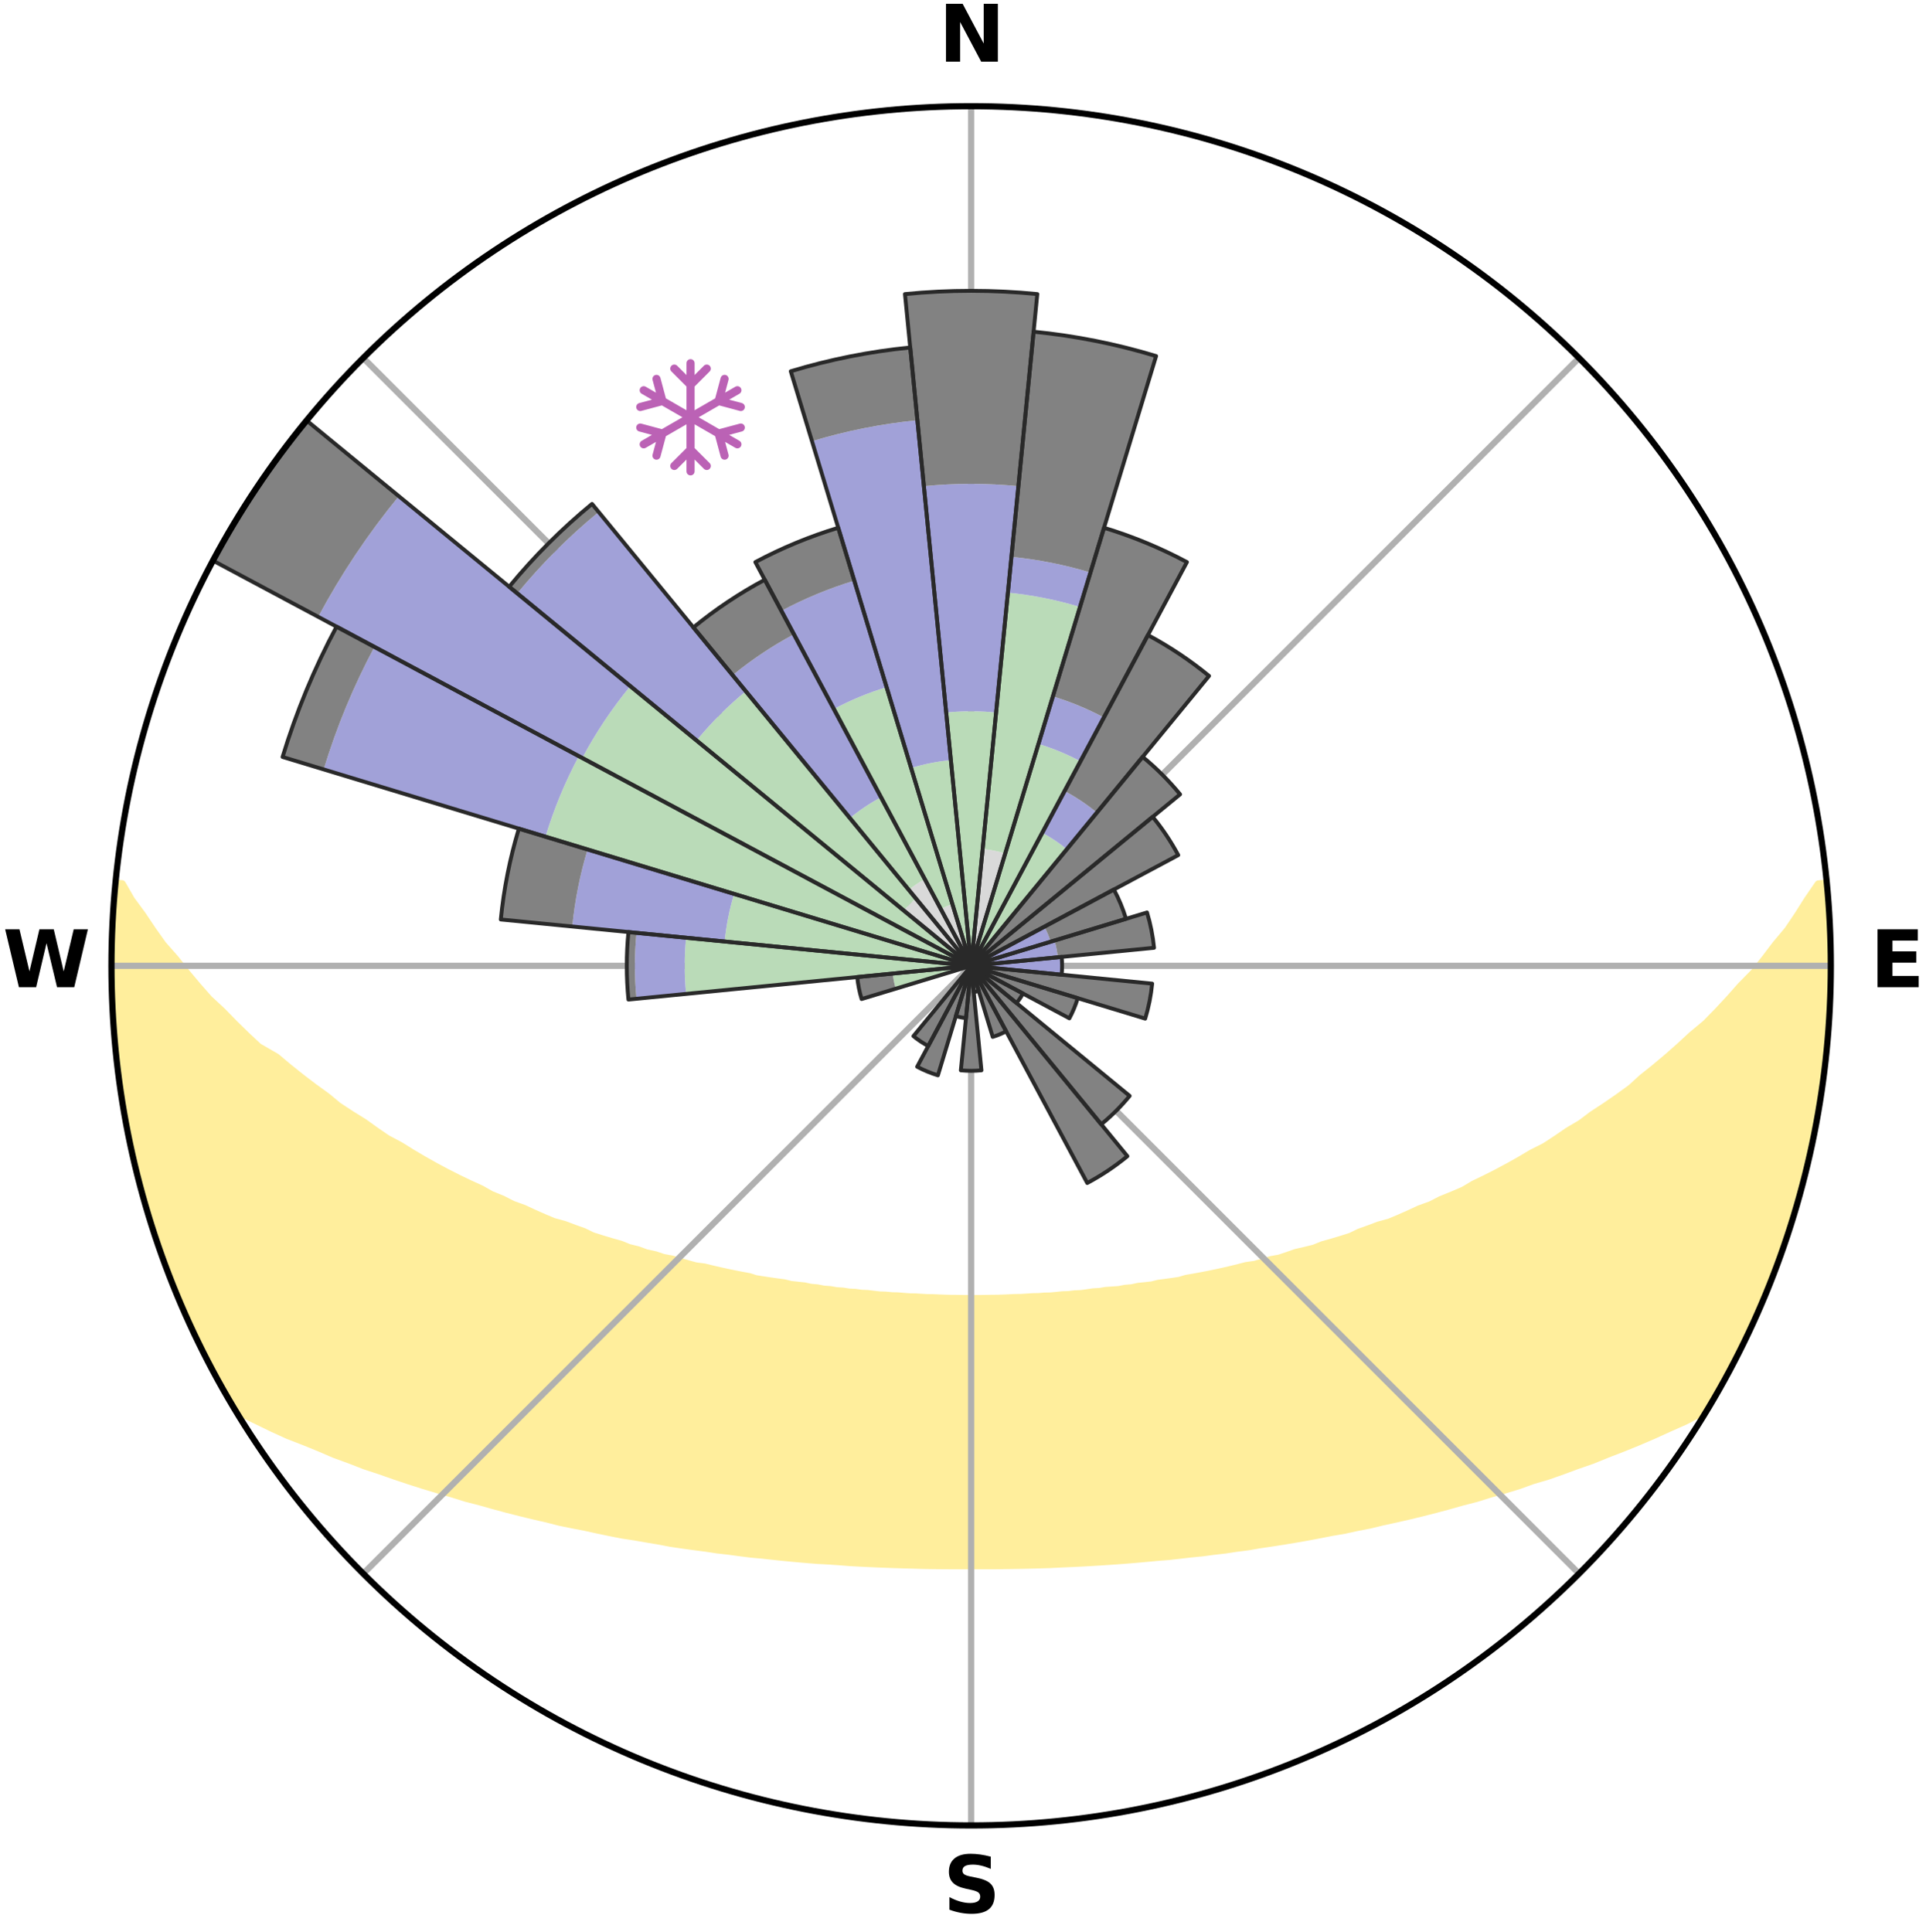 <?xml version="1.0" encoding="utf-8" standalone="no"?>
<!DOCTYPE svg PUBLIC "-//W3C//DTD SVG 1.1//EN"
  "http://www.w3.org/Graphics/SVG/1.1/DTD/svg11.dtd">
<svg xmlns:xlink="http://www.w3.org/1999/xlink" width="248.41pt" height="249.158pt" viewBox="0 0 248.41 249.158" xmlns="http://www.w3.org/2000/svg" version="1.1">
 <title>Ski Rose for Ski Cooper</title>
 <defs>
  <style type="text/css">*{stroke-linejoin: round; stroke-linecap: butt}</style>
 </defs>
 <g id="figure_1">
  <g id="patch_1">
   <path d="M 0 249.158 
L 248.41 249.158 
L 248.41 0 
L 0 0 
z
" style="fill: #ffffff"/>
  </g>
  <g id="axes_1">
   <g id="patch_2">
    <path d="M 236.135 124.579 
C 236.135 110.018 233.267 95.599 227.695 82.147 
C 222.122 68.695 213.955 56.471 203.659 46.175 
C 193.363 35.879 181.139 27.711 167.687 22.139 
C 154.235 16.567 139.815 13.699 125.255 13.699 
C 110.694 13.699 96.275 16.567 82.823 22.139 
C 69.371 27.711 57.147 35.879 46.851 46.175 
C 36.555 56.471 28.387 68.695 22.815 82.147 
C 17.243 95.599 14.375 110.018 14.375 124.579 
C 14.375 139.14 17.243 153.559 22.815 167.011 
C 28.387 180.463 36.555 192.687 46.851 202.983 
C 57.147 213.279 69.371 221.447 82.823 227.019 
C 96.275 232.591 110.694 235.459 125.255 235.459 
C 139.815 235.459 154.235 232.591 167.687 227.019 
C 181.139 221.447 193.363 213.279 203.659 202.983 
C 213.955 192.687 222.122 180.463 227.695 167.011 
C 233.267 153.559 236.135 139.14 236.135 124.579 
M 125.255 124.579 
C 125.255 124.579 125.255 124.579 125.255 124.579 
C 125.255 124.579 125.255 124.579 125.255 124.579 
C 125.255 124.579 125.255 124.579 125.255 124.579 
C 125.255 124.579 125.255 124.579 125.255 124.579 
C 125.255 124.579 125.255 124.579 125.255 124.579 
C 125.255 124.579 125.255 124.579 125.255 124.579 
C 125.255 124.579 125.255 124.579 125.255 124.579 
C 125.255 124.579 125.255 124.579 125.255 124.579 
C 125.255 124.579 125.255 124.579 125.255 124.579 
C 125.255 124.579 125.255 124.579 125.255 124.579 
C 125.255 124.579 125.255 124.579 125.255 124.579 
C 125.255 124.579 125.255 124.579 125.255 124.579 
C 125.255 124.579 125.255 124.579 125.255 124.579 
C 125.255 124.579 125.255 124.579 125.255 124.579 
C 125.255 124.579 125.255 124.579 125.255 124.579 
C 125.255 124.579 125.255 124.579 125.255 124.579 
z
" style="fill: #ffffff"/>
   </g>
   <g id="PolyCollection_1">
    <defs>
     <path id="m8cdb914a09" d="M 235.614 -135.205 
L 234.542 -135.102 
L 233.149 -133.07 
L 231.907 -131.102 
L 230.611 -129.179 
L 229.035 -127.297 
L 227.653 -125.473 
L 226.236 -123.698 
L 224.549 -121.979 
L 223.069 -120.308 
L 221.561 -118.689 
L 220.027 -117.12 
L 218.234 -115.626 
L 216.656 -114.165 
L 215.057 -112.756 
L 213.441 -111.4 
L 211.808 -110.095 
L 210.392 -108.8 
L 208.731 -107.596 
L 207.06 -106.443 
L 205.38 -105.343 
L 203.915 -104.236 
L 202.221 -103.234 
L 200.741 -102.219 
L 199.255 -101.247 
L 197.551 -100.389 
L 196.059 -99.506 
L 194.565 -98.665 
L 193.07 -97.866 
L 191.576 -97.108 
L 190.084 -96.391 
L 188.792 -95.623 
L 187.305 -94.983 
L 185.824 -94.38 
L 184.537 -93.719 
L 183.068 -93.189 
L 181.789 -92.594 
L 180.513 -92.029 
L 179.242 -91.496 
L 177.808 -91.099 
L 176.552 -90.626 
L 175.304 -90.181 
L 174.221 -89.652 
L 172.986 -89.26 
L 171.761 -88.894 
L 170.546 -88.553 
L 169.483 -88.12 
L 168.287 -87.826 
L 167.103 -87.555 
L 166.061 -87.187 
L 165.025 -86.839 
L 163.873 -86.629 
L 162.853 -86.319 
L 161.839 -86.027 
L 160.724 -85.871 
L 159.729 -85.614 
L 158.741 -85.372 
L 157.761 -85.145 
L 156.79 -84.934 
L 155.827 -84.736 
L 154.873 -84.552 
L 153.928 -84.38 
L 152.993 -84.221 
L 152.138 -83.963 
L 151.217 -83.827 
L 150.305 -83.701 
L 149.402 -83.585 
L 148.567 -83.375 
L 147.68 -83.278 
L 146.802 -83.188 
L 145.98 -83.01 
L 145.118 -82.936 
L 144.305 -82.777 
L 143.457 -82.717 
L 142.618 -82.66 
L 141.819 -82.527 
L 140.995 -82.481 
L 140.204 -82.364 
L 139.416 -82.256 
L 138.609 -82.224 
L 137.829 -82.13 
L 137.034 -82.104 
L 136.261 -82.023 
L 135.49 -81.948 
L 134.71 -81.931 
L 133.944 -81.868 
L 133.173 -81.854 
L 132.413 -81.801 
L 131.655 -81.755 
L 130.894 -81.745 
L 130.139 -81.708 
L 129.386 -81.677 
L 128.633 -81.652 
L 127.881 -81.647 
L 127.13 -81.631 
L 126.38 -81.62 
L 125.63 -81.617 
L 124.88 -81.617 
L 124.13 -81.624 
L 123.38 -81.637 
L 122.629 -81.642 
L 121.877 -81.663 
L 121.125 -81.69 
L 120.372 -81.723 
L 119.614 -81.734 
L 118.858 -81.776 
L 118.1 -81.824 
L 117.333 -81.838 
L 116.571 -81.896 
L 115.807 -81.961 
L 115.028 -81.981 
L 114.258 -82.057 
L 113.469 -82.081 
L 112.692 -82.169 
L 111.913 -82.265 
L 111.108 -82.3 
L 110.322 -82.409 
L 109.504 -82.451 
L 108.71 -82.576 
L 107.878 -82.628 
L 107.075 -82.769 
L 106.23 -82.832 
L 105.419 -82.992 
L 104.558 -83.068 
L 103.739 -83.247 
L 102.863 -83.339 
L 101.978 -83.438 
L 101.145 -83.648 
L 100.245 -83.766 
L 99.335 -83.894 
L 98.417 -84.031 
L 97.488 -84.179 
L 96.631 -84.449 
L 95.688 -84.622 
L 94.737 -84.807 
L 93.777 -85.006 
L 92.808 -85.218 
L 91.831 -85.445 
L 90.846 -85.687 
L 89.746 -85.828 
L 88.741 -86.102 
L 87.73 -86.394 
L 86.712 -86.703 
L 85.564 -86.914 
L 84.53 -87.262 
L 83.358 -87.512 
L 82.31 -87.901 
L 81.117 -88.194 
L 80.057 -88.627 
L 78.845 -88.967 
L 77.622 -89.333 
L 76.39 -89.724 
L 75.31 -90.253 
L 74.065 -90.697 
L 72.812 -91.169 
L 71.381 -91.565 
L 70.112 -92.098 
L 68.839 -92.661 
L 67.563 -93.255 
L 66.097 -93.783 
L 64.812 -94.444 
L 63.334 -95.045 
L 62.047 -95.773 
L 60.561 -96.449 
L 59.072 -97.165 
L 57.581 -97.921 
L 56.089 -98.719 
L 54.597 -99.558 
L 53.108 -100.439 
L 51.622 -101.363 
L 49.923 -102.265 
L 48.446 -103.278 
L 46.977 -104.335 
L 45.292 -105.382 
L 43.615 -106.48 
L 42.174 -107.676 
L 40.518 -108.874 
L 38.874 -110.124 
L 37.244 -111.426 
L 35.631 -112.78 
L 33.335 -114.106 
L 31.758 -115.576 
L 30.203 -117.098 
L 28.671 -118.672 
L 26.93 -120.286 
L 25.452 -121.966 
L 24.005 -123.695 
L 22.591 -125.475 
L 20.978 -127.31 
L 19.642 -129.19 
L 18.351 -131.118 
L 16.891 -133.107 
L 15.734 -135.125 
L 15.092 -135.187 
L 15.092 -135.187 
L 14.719 -133.278 
L 14.589 -131.348 
L 14.491 -129.415 
L 14.426 -127.481 
L 14.394 -125.547 
L 14.392 -123.612 
L 14.422 -121.677 
L 14.483 -119.743 
L 14.792 -117.823 
L 14.914 -115.895 
L 15.067 -113.969 
L 15.249 -112.046 
L 15.461 -110.124 
L 15.702 -108.206 
L 15.972 -106.291 
L 16.251 -104.376 
L 16.804 -102.515 
L 17.161 -100.615 
L 17.521 -98.715 
L 17.936 -96.824 
L 18.409 -94.948 
L 19.05 -93.12 
L 19.521 -91.241 
L 20.245 -89.443 
L 20.806 -87.592 
L 21.399 -85.749 
L 22.173 -83.974 
L 22.829 -82.153 
L 23.632 -80.392 
L 24.387 -78.611 
L 25.239 -76.874 
L 26.041 -75.113 
L 27.006 -73.434 
L 27.827 -71.68 
L 28.761 -69.985 
L 29.723 -68.306 
L 31.111 -66.887 
L 33.158 -65.907 
L 35.148 -64.939 
L 37.15 -64.026 
L 39.232 -63.22 
L 41.233 -62.406 
L 43.153 -61.58 
L 45.142 -60.854 
L 47.049 -60.111 
L 49.017 -59.466 
L 50.906 -58.8 
L 52.783 -58.171 
L 54.65 -57.577 
L 56.504 -57.017 
L 58.345 -56.491 
L 60.115 -55.936 
L 61.929 -55.471 
L 63.675 -54.976 
L 65.409 -54.509 
L 67.131 -54.07 
L 68.841 -53.657 
L 70.536 -53.269 
L 72.176 -52.848 
L 73.846 -52.507 
L 75.502 -52.189 
L 77.107 -51.835 
L 78.701 -51.504 
L 80.283 -51.192 
L 81.885 -50.952 
L 83.444 -50.678 
L 84.99 -50.421 
L 86.5 -50.131 
L 88.025 -49.908 
L 89.539 -49.7 
L 91.042 -49.506 
L 92.514 -49.281 
L 93.996 -49.113 
L 95.451 -48.917 
L 96.898 -48.734 
L 98.351 -48.604 
L 99.781 -48.446 
L 101.204 -48.3 
L 102.62 -48.165 
L 104.029 -48.042 
L 105.432 -47.929 
L 106.835 -47.854 
L 108.224 -47.759 
L 109.603 -47.65 
L 110.983 -47.575 
L 112.358 -47.508 
L 113.728 -47.45 
L 115.094 -47.399 
L 116.456 -47.356 
L 117.816 -47.32 
L 119.171 -47.279 
L 120.526 -47.259 
L 121.878 -47.246 
L 123.23 -47.239 
L 124.58 -47.238 
L 125.93 -47.238 
L 127.28 -47.237 
L 128.631 -47.244 
L 129.984 -47.266 
L 131.338 -47.287 
L 132.694 -47.315 
L 134.054 -47.351 
L 135.417 -47.393 
L 136.78 -47.461 
L 138.15 -47.521 
L 139.524 -47.589 
L 140.903 -47.665 
L 142.287 -47.75 
L 143.677 -47.844 
L 145.073 -47.948 
L 146.475 -48.062 
L 147.883 -48.186 
L 149.299 -48.322 
L 150.733 -48.433 
L 152.164 -48.591 
L 153.602 -48.761 
L 155.065 -48.902 
L 156.52 -49.098 
L 158.002 -49.266 
L 159.475 -49.491 
L 160.978 -49.683 
L 162.469 -49.939 
L 163.993 -50.164 
L 165.529 -50.403 
L 167.076 -50.661 
L 168.635 -50.934 
L 170.205 -51.228 
L 171.787 -51.539 
L 173.416 -51.816 
L 175.02 -52.17 
L 176.677 -52.488 
L 178.306 -52.885 
L 179.989 -53.248 
L 181.685 -53.636 
L 183.395 -54.049 
L 185.118 -54.489 
L 186.853 -54.955 
L 188.6 -55.45 
L 190.414 -55.916 
L 192.185 -56.471 
L 194.027 -56.997 
L 195.881 -57.557 
L 197.683 -58.211 
L 199.627 -58.781 
L 201.516 -59.446 
L 203.414 -60.15 
L 205.392 -60.835 
L 207.308 -61.618 
L 209.303 -62.386 
L 211.305 -63.2 
L 213.308 -64.062 
L 215.309 -64.973 
L 217.379 -65.89 
L 219.347 -66.919 
L 220.791 -68.304 
L 221.754 -69.983 
L 222.681 -71.681 
L 223.606 -73.381 
L 224.426 -75.134 
L 225.288 -76.866 
L 226.082 -78.63 
L 226.909 -80.379 
L 227.595 -82.188 
L 228.349 -83.969 
L 229.042 -85.775 
L 229.689 -87.597 
L 230.261 -89.444 
L 230.991 -91.241 
L 231.479 -93.114 
L 232.061 -94.959 
L 232.579 -96.823 
L 232.978 -98.717 
L 233.468 -100.589 
L 233.829 -102.489 
L 234.225 -104.383 
L 234.577 -106.285 
L 234.887 -108.194 
L 235.155 -110.11 
L 235.382 -112.032 
L 235.568 -113.957 
L 235.714 -115.886 
L 235.821 -117.817 
L 236.013 -119.743 
L 236.048 -121.678 
L 236.045 -123.612 
L 236.094 -125.546 
L 236.021 -127.48 
L 235.914 -129.411 
L 235.9 -131.346 
L 235.728 -133.273 
L 235.614 -135.205 
z
" style="stroke: #ffee9c"/>
    </defs>
    <g clip-path="url(#p1ccd2fc03e)">
     <use xlink:href="#m8cdb914a09" x="0" y="249.158" style="fill: #ffee9c; stroke: #ffee9c"/>
    </g>
   </g>
   <g id="matplotlib.axis_1">
    <g id="xtick_1">
     <g id="line2d_1">
      <path d="M 125.255 124.579 
L 125.255 13.699 
" clip-path="url(#p1ccd2fc03e)" style="fill: none; stroke: #b0b0b0; stroke-width: 0.8; stroke-linecap: square"/>
     </g>
     <g id="text_1">
      <!-- N -->
      <g transform="translate(121.07 7.958) scale(0.1 -0.1)">
       <defs>
        <path id="DejaVuSans-Bold-4e" d="M 588 4666 
L 1931 4666 
L 3628 1466 
L 3628 4666 
L 4769 4666 
L 4769 0 
L 3425 0 
L 1728 3200 
L 1728 0 
L 588 0 
L 588 4666 
z
" transform="scale(0.016)"/>
       </defs>
       <use xlink:href="#DejaVuSans-Bold-4e"/>
      </g>
     </g>
    </g>
    <g id="xtick_2">
     <g id="line2d_2">
      <path d="M 125.255 124.579 
L 203.659 46.175 
" clip-path="url(#p1ccd2fc03e)" style="fill: none; stroke: #b0b0b0; stroke-width: 0.8; stroke-linecap: square"/>
     </g>
    </g>
    <g id="xtick_3">
     <g id="line2d_3">
      <path d="M 125.255 124.579 
L 236.135 124.579 
" clip-path="url(#p1ccd2fc03e)" style="fill: none; stroke: #b0b0b0; stroke-width: 0.8; stroke-linecap: square"/>
     </g>
     <g id="text_2">
      <!-- E -->
      <g transform="translate(241.219 127.338) scale(0.1 -0.1)">
       <defs>
        <path id="DejaVuSans-Bold-45" d="M 588 4666 
L 3834 4666 
L 3834 3756 
L 1791 3756 
L 1791 2888 
L 3713 2888 
L 3713 1978 
L 1791 1978 
L 1791 909 
L 3903 909 
L 3903 0 
L 588 0 
L 588 4666 
z
" transform="scale(0.016)"/>
       </defs>
       <use xlink:href="#DejaVuSans-Bold-45"/>
      </g>
     </g>
    </g>
    <g id="xtick_4">
     <g id="line2d_4">
      <path d="M 125.255 124.579 
L 203.659 202.983 
" clip-path="url(#p1ccd2fc03e)" style="fill: none; stroke: #b0b0b0; stroke-width: 0.8; stroke-linecap: square"/>
     </g>
    </g>
    <g id="xtick_5">
     <g id="line2d_5">
      <path d="M 125.255 124.579 
L 125.255 235.459 
" clip-path="url(#p1ccd2fc03e)" style="fill: none; stroke: #b0b0b0; stroke-width: 0.8; stroke-linecap: square"/>
     </g>
     <g id="text_3">
      <!-- S -->
      <g transform="translate(121.654 246.718) scale(0.1 -0.1)">
       <defs>
        <path id="DejaVuSans-Bold-53" d="M 3834 4519 
L 3834 3531 
Q 3450 3703 3084 3790 
Q 2719 3878 2394 3878 
Q 1963 3878 1756 3759 
Q 1550 3641 1550 3391 
Q 1550 3203 1689 3098 
Q 1828 2994 2194 2919 
L 2706 2816 
Q 3484 2659 3812 2340 
Q 4141 2022 4141 1434 
Q 4141 663 3683 286 
Q 3225 -91 2284 -91 
Q 1841 -91 1394 -6 
Q 947 78 500 244 
L 500 1259 
Q 947 1022 1364 901 
Q 1781 781 2169 781 
Q 2563 781 2772 912 
Q 2981 1044 2981 1288 
Q 2981 1506 2839 1625 
Q 2697 1744 2272 1838 
L 1806 1941 
Q 1106 2091 782 2419 
Q 459 2747 459 3303 
Q 459 4000 909 4375 
Q 1359 4750 2203 4750 
Q 2588 4750 2994 4692 
Q 3400 4634 3834 4519 
z
" transform="scale(0.016)"/>
       </defs>
       <use xlink:href="#DejaVuSans-Bold-53"/>
      </g>
     </g>
    </g>
    <g id="xtick_6">
     <g id="line2d_6">
      <path d="M 125.255 124.579 
L 46.851 202.983 
" clip-path="url(#p1ccd2fc03e)" style="fill: none; stroke: #b0b0b0; stroke-width: 0.8; stroke-linecap: square"/>
     </g>
    </g>
    <g id="xtick_7">
     <g id="line2d_7">
      <path d="M 125.255 124.579 
L 14.375 124.579 
" clip-path="url(#p1ccd2fc03e)" style="fill: none; stroke: #b0b0b0; stroke-width: 0.8; stroke-linecap: square"/>
     </g>
     <g id="text_4">
      <!-- W -->
      <g transform="translate(0.36 127.338) scale(0.1 -0.1)">
       <defs>
        <path id="DejaVuSans-Bold-57" d="M 191 4666 
L 1344 4666 
L 2150 1275 
L 2950 4666 
L 4109 4666 
L 4909 1275 
L 5716 4666 
L 6859 4666 
L 5759 0 
L 4372 0 
L 3525 3547 
L 2688 0 
L 1300 0 
L 191 4666 
z
" transform="scale(0.016)"/>
       </defs>
       <use xlink:href="#DejaVuSans-Bold-57"/>
      </g>
     </g>
    </g>
    <g id="xtick_8">
     <g id="line2d_8">
      <path d="M 125.255 124.579 
L 46.851 46.175 
" clip-path="url(#p1ccd2fc03e)" style="fill: none; stroke: #b0b0b0; stroke-width: 0.8; stroke-linecap: square"/>
     </g>
    </g>
   </g>
   <g id="matplotlib.axis_2"/>
   <g id="patch_3">
    <path d="M 125.255 124.579 
C 125.255 124.579 125.255 124.579 125.255 124.579 
C 125.255 124.579 125.255 124.579 125.255 124.579 
L 125.255 124.579 
C 125.255 124.579 125.255 124.579 125.255 124.579 
C 125.255 124.579 125.255 124.579 125.255 124.579 
z
" clip-path="url(#p1ccd2fc03e)" style="fill: #d9d9d9"/>
   </g>
   <g id="patch_4">
    <path d="M 125.255 124.579 
C 125.255 124.579 125.255 124.579 125.255 124.579 
C 125.255 124.579 125.255 124.579 125.255 124.579 
L 129.651 110.086 
C 129.177 109.942 128.696 109.822 128.209 109.725 
C 127.723 109.628 127.233 109.556 126.739 109.507 
z
" clip-path="url(#p1ccd2fc03e)" style="fill: #d9d9d9"/>
   </g>
   <g id="patch_5">
    <path d="M 125.255 124.579 
C 125.255 124.579 125.255 124.579 125.255 124.579 
C 125.255 124.579 125.255 124.579 125.255 124.579 
L 125.255 124.579 
C 125.255 124.579 125.255 124.579 125.255 124.579 
C 125.255 124.579 125.255 124.579 125.255 124.579 
z
" clip-path="url(#p1ccd2fc03e)" style="fill: #d9d9d9"/>
   </g>
   <g id="patch_6">
    <path d="M 125.255 124.579 
C 125.255 124.579 125.255 124.579 125.255 124.579 
C 125.255 124.579 125.255 124.579 125.255 124.579 
L 125.255 124.579 
C 125.255 124.579 125.255 124.579 125.255 124.579 
C 125.255 124.579 125.255 124.579 125.255 124.579 
z
" clip-path="url(#p1ccd2fc03e)" style="fill: #d9d9d9"/>
   </g>
   <g id="patch_7">
    <path d="M 125.255 124.579 
C 125.255 124.579 125.255 124.579 125.255 124.579 
C 125.255 124.579 125.255 124.579 125.255 124.579 
L 125.255 124.579 
C 125.255 124.579 125.255 124.579 125.255 124.579 
C 125.255 124.579 125.255 124.579 125.255 124.579 
z
" clip-path="url(#p1ccd2fc03e)" style="fill: #d9d9d9"/>
   </g>
   <g id="patch_8">
    <path d="M 125.255 124.579 
C 125.255 124.579 125.255 124.579 125.255 124.579 
C 125.255 124.579 125.255 124.579 125.255 124.579 
L 125.255 124.579 
C 125.255 124.579 125.255 124.579 125.255 124.579 
C 125.255 124.579 125.255 124.579 125.255 124.579 
z
" clip-path="url(#p1ccd2fc03e)" style="fill: #d9d9d9"/>
   </g>
   <g id="patch_9">
    <path d="M 125.255 124.579 
C 125.255 124.579 125.255 124.579 125.255 124.579 
C 125.255 124.579 125.255 124.579 125.255 124.579 
L 125.255 124.579 
C 125.255 124.579 125.255 124.579 125.255 124.579 
C 125.255 124.579 125.255 124.579 125.255 124.579 
z
" clip-path="url(#p1ccd2fc03e)" style="fill: #d9d9d9"/>
   </g>
   <g id="patch_10">
    <path d="M 125.255 124.579 
C 125.255 124.579 125.255 124.579 125.255 124.579 
C 125.255 124.579 125.255 124.579 125.255 124.579 
L 125.255 124.579 
C 125.255 124.579 125.255 124.579 125.255 124.579 
C 125.255 124.579 125.255 124.579 125.255 124.579 
z
" clip-path="url(#p1ccd2fc03e)" style="fill: #d9d9d9"/>
   </g>
   <g id="patch_11">
    <path d="M 125.255 124.579 
C 125.255 124.579 125.255 124.579 125.255 124.579 
C 125.255 124.579 125.255 124.579 125.255 124.579 
L 125.255 124.579 
C 125.255 124.579 125.255 124.579 125.255 124.579 
C 125.255 124.579 125.255 124.579 125.255 124.579 
z
" clip-path="url(#p1ccd2fc03e)" style="fill: #d9d9d9"/>
   </g>
   <g id="patch_12">
    <path d="M 125.255 124.579 
C 125.255 124.579 125.255 124.579 125.255 124.579 
C 125.255 124.579 125.255 124.579 125.255 124.579 
L 125.255 124.579 
C 125.255 124.579 125.255 124.579 125.255 124.579 
C 125.255 124.579 125.255 124.579 125.255 124.579 
z
" clip-path="url(#p1ccd2fc03e)" style="fill: #d9d9d9"/>
   </g>
   <g id="patch_13">
    <path d="M 125.255 124.579 
C 125.255 124.579 125.255 124.579 125.255 124.579 
C 125.255 124.579 125.255 124.579 125.255 124.579 
L 125.255 124.579 
C 125.255 124.579 125.255 124.579 125.255 124.579 
C 125.255 124.579 125.255 124.579 125.255 124.579 
z
" clip-path="url(#p1ccd2fc03e)" style="fill: #d9d9d9"/>
   </g>
   <g id="patch_14">
    <path d="M 125.255 124.579 
C 125.255 124.579 125.255 124.579 125.255 124.579 
C 125.255 124.579 125.255 124.579 125.255 124.579 
L 125.255 124.579 
C 125.255 124.579 125.255 124.579 125.255 124.579 
C 125.255 124.579 125.255 124.579 125.255 124.579 
z
" clip-path="url(#p1ccd2fc03e)" style="fill: #d9d9d9"/>
   </g>
   <g id="patch_15">
    <path d="M 125.255 124.579 
C 125.255 124.579 125.255 124.579 125.255 124.579 
C 125.255 124.579 125.255 124.579 125.255 124.579 
L 125.255 124.579 
C 125.255 124.579 125.255 124.579 125.255 124.579 
C 125.255 124.579 125.255 124.579 125.255 124.579 
z
" clip-path="url(#p1ccd2fc03e)" style="fill: #d9d9d9"/>
   </g>
   <g id="patch_16">
    <path d="M 125.255 124.579 
C 125.255 124.579 125.255 124.579 125.255 124.579 
C 125.255 124.579 125.255 124.579 125.255 124.579 
L 125.255 124.579 
C 125.255 124.579 125.255 124.579 125.255 124.579 
C 125.255 124.579 125.255 124.579 125.255 124.579 
z
" clip-path="url(#p1ccd2fc03e)" style="fill: #d9d9d9"/>
   </g>
   <g id="patch_17">
    <path d="M 125.255 124.579 
C 125.255 124.579 125.255 124.579 125.255 124.579 
C 125.255 124.579 125.255 124.579 125.255 124.579 
L 125.255 124.579 
C 125.255 124.579 125.255 124.579 125.255 124.579 
C 125.255 124.579 125.255 124.579 125.255 124.579 
z
" clip-path="url(#p1ccd2fc03e)" style="fill: #d9d9d9"/>
   </g>
   <g id="patch_18">
    <path d="M 125.255 124.579 
C 125.255 124.579 125.255 124.579 125.255 124.579 
C 125.255 124.579 125.255 124.579 125.255 124.579 
L 125.255 124.579 
C 125.255 124.579 125.255 124.579 125.255 124.579 
C 125.255 124.579 125.255 124.579 125.255 124.579 
z
" clip-path="url(#p1ccd2fc03e)" style="fill: #d9d9d9"/>
   </g>
   <g id="patch_19">
    <path d="M 125.255 124.579 
C 125.255 124.579 125.255 124.579 125.255 124.579 
C 125.255 124.579 125.255 124.579 125.255 124.579 
L 125.255 124.579 
C 125.255 124.579 125.255 124.579 125.255 124.579 
C 125.255 124.579 125.255 124.579 125.255 124.579 
z
" clip-path="url(#p1ccd2fc03e)" style="fill: #d9d9d9"/>
   </g>
   <g id="patch_20">
    <path d="M 125.255 124.579 
C 125.255 124.579 125.255 124.579 125.255 124.579 
C 125.255 124.579 125.255 124.579 125.255 124.579 
L 125.255 124.579 
C 125.255 124.579 125.255 124.579 125.255 124.579 
C 125.255 124.579 125.255 124.579 125.255 124.579 
z
" clip-path="url(#p1ccd2fc03e)" style="fill: #d9d9d9"/>
   </g>
   <g id="patch_21">
    <path d="M 125.255 124.579 
C 125.255 124.579 125.255 124.579 125.255 124.579 
C 125.255 124.579 125.255 124.579 125.255 124.579 
L 125.255 124.579 
C 125.255 124.579 125.255 124.579 125.255 124.579 
C 125.255 124.579 125.255 124.579 125.255 124.579 
z
" clip-path="url(#p1ccd2fc03e)" style="fill: #d9d9d9"/>
   </g>
   <g id="patch_22">
    <path d="M 125.255 124.579 
C 125.255 124.579 125.255 124.579 125.255 124.579 
C 125.255 124.579 125.255 124.579 125.255 124.579 
L 125.255 124.579 
C 125.255 124.579 125.255 124.579 125.255 124.579 
C 125.255 124.579 125.255 124.579 125.255 124.579 
z
" clip-path="url(#p1ccd2fc03e)" style="fill: #d9d9d9"/>
   </g>
   <g id="patch_23">
    <path d="M 125.255 124.579 
C 125.255 124.579 125.255 124.579 125.255 124.579 
C 125.255 124.579 125.255 124.579 125.255 124.579 
L 125.255 124.579 
C 125.255 124.579 125.255 124.579 125.255 124.579 
C 125.255 124.579 125.255 124.579 125.255 124.579 
z
" clip-path="url(#p1ccd2fc03e)" style="fill: #d9d9d9"/>
   </g>
   <g id="patch_24">
    <path d="M 125.255 124.579 
C 125.255 124.579 125.255 124.579 125.255 124.579 
C 125.255 124.579 125.255 124.579 125.255 124.579 
L 125.255 124.579 
C 125.255 124.579 125.255 124.579 125.255 124.579 
C 125.255 124.579 125.255 124.579 125.255 124.579 
z
" clip-path="url(#p1ccd2fc03e)" style="fill: #d9d9d9"/>
   </g>
   <g id="patch_25">
    <path d="M 125.255 124.579 
C 125.255 124.579 125.255 124.579 125.255 124.579 
C 125.255 124.579 125.255 124.579 125.255 124.579 
L 125.255 124.579 
C 125.255 124.579 125.255 124.579 125.255 124.579 
C 125.255 124.579 125.255 124.579 125.255 124.579 
z
" clip-path="url(#p1ccd2fc03e)" style="fill: #d9d9d9"/>
   </g>
   <g id="patch_26">
    <path d="M 125.255 124.579 
C 125.255 124.579 125.255 124.579 125.255 124.579 
C 125.255 124.579 125.255 124.579 125.255 124.579 
L 125.255 124.579 
C 125.255 124.579 125.255 124.579 125.255 124.579 
C 125.255 124.579 125.255 124.579 125.255 124.579 
z
" clip-path="url(#p1ccd2fc03e)" style="fill: #d9d9d9"/>
   </g>
   <g id="patch_27">
    <path d="M 125.255 124.579 
C 125.255 124.579 125.255 124.579 125.255 124.579 
C 125.255 124.579 125.255 124.579 125.255 124.579 
L 125.255 124.579 
C 125.255 124.579 125.255 124.579 125.255 124.579 
C 125.255 124.579 125.255 124.579 125.255 124.579 
z
" clip-path="url(#p1ccd2fc03e)" style="fill: #d9d9d9"/>
   </g>
   <g id="patch_28">
    <path d="M 125.255 124.579 
C 125.255 124.579 125.255 124.579 125.255 124.579 
C 125.255 124.579 125.255 124.579 125.255 124.579 
L 125.255 124.579 
C 125.255 124.579 125.255 124.579 125.255 124.579 
C 125.255 124.579 125.255 124.579 125.255 124.579 
z
" clip-path="url(#p1ccd2fc03e)" style="fill: #d9d9d9"/>
   </g>
   <g id="patch_29">
    <path d="M 125.255 124.579 
C 125.255 124.579 125.255 124.579 125.255 124.579 
C 125.255 124.579 125.255 124.579 125.255 124.579 
L 125.255 124.579 
C 125.255 124.579 125.255 124.579 125.255 124.579 
C 125.255 124.579 125.255 124.579 125.255 124.579 
z
" clip-path="url(#p1ccd2fc03e)" style="fill: #d9d9d9"/>
   </g>
   <g id="patch_30">
    <path d="M 125.255 124.579 
C 125.255 124.579 125.255 124.579 125.255 124.579 
C 125.255 124.579 125.255 124.579 125.255 124.579 
L 125.255 124.579 
C 125.255 124.579 125.255 124.579 125.255 124.579 
C 125.255 124.579 125.255 124.579 125.255 124.579 
z
" clip-path="url(#p1ccd2fc03e)" style="fill: #d9d9d9"/>
   </g>
   <g id="patch_31">
    <path d="M 125.255 124.579 
C 125.255 124.579 125.255 124.579 125.255 124.579 
C 125.255 124.579 125.255 124.579 125.255 124.579 
L 118.129 115.897 
C 117.845 116.13 117.573 116.377 117.313 116.637 
C 117.053 116.897 116.806 117.169 116.572 117.454 
z
" clip-path="url(#p1ccd2fc03e)" style="fill: #d9d9d9"/>
   </g>
   <g id="patch_32">
    <path d="M 125.255 124.579 
C 125.255 124.579 125.255 124.579 125.255 124.579 
C 125.255 124.579 125.255 124.579 125.255 124.579 
L 119.282 113.404 
C 118.916 113.6 118.56 113.813 118.215 114.043 
C 117.87 114.274 117.537 114.521 117.216 114.784 
z
" clip-path="url(#p1ccd2fc03e)" style="fill: #d9d9d9"/>
   </g>
   <g id="patch_33">
    <path d="M 125.255 124.579 
C 125.255 124.579 125.255 124.579 125.255 124.579 
C 125.255 124.579 125.255 124.579 125.255 124.579 
L 122.847 116.641 
C 122.587 116.72 122.331 116.811 122.08 116.915 
C 121.83 117.019 121.584 117.135 121.344 117.263 
z
" clip-path="url(#p1ccd2fc03e)" style="fill: #d9d9d9"/>
   </g>
   <g id="patch_34">
    <path d="M 125.255 124.579 
C 125.255 124.579 125.255 124.579 125.255 124.579 
C 125.255 124.579 125.255 124.579 125.255 124.579 
L 125.255 124.579 
C 125.255 124.579 125.255 124.579 125.255 124.579 
C 125.255 124.579 125.255 124.579 125.255 124.579 
z
" clip-path="url(#p1ccd2fc03e)" style="fill: #d9d9d9"/>
   </g>
   <g id="patch_35">
    <path d="M 125.255 124.579 
C 125.255 124.579 125.255 124.579 125.255 124.579 
C 125.255 124.579 125.255 124.579 125.255 124.579 
L 128.473 91.903 
C 127.404 91.798 126.33 91.745 125.255 91.745 
C 124.18 91.745 123.106 91.798 122.037 91.903 
z
" clip-path="url(#p1ccd2fc03e)" style="fill: #badbb8"/>
   </g>
   <g id="patch_36">
    <path d="M 126.739 109.507 
C 127.233 109.556 127.723 109.628 128.209 109.725 
C 128.696 109.822 129.177 109.942 129.651 110.086 
L 139.296 78.292 
C 137.781 77.833 136.244 77.448 134.691 77.139 
C 133.138 76.83 131.571 76.598 129.996 76.443 
z
" clip-path="url(#p1ccd2fc03e)" style="fill: #badbb8"/>
   </g>
   <g id="patch_37">
    <path d="M 125.255 124.579 
C 125.255 124.579 125.255 124.579 125.255 124.579 
C 125.255 124.579 125.255 124.579 125.255 124.579 
L 139.354 98.202 
C 138.491 97.74 137.605 97.321 136.701 96.947 
C 135.796 96.572 134.874 96.242 133.937 95.958 
z
" clip-path="url(#p1ccd2fc03e)" style="fill: #badbb8"/>
   </g>
   <g id="patch_38">
    <path d="M 125.255 124.579 
C 125.255 124.579 125.255 124.579 125.255 124.579 
C 125.255 124.579 125.255 124.579 125.255 124.579 
L 137.596 109.541 
C 137.104 109.137 136.592 108.757 136.063 108.404 
C 135.534 108.05 134.987 107.722 134.425 107.422 
z
" clip-path="url(#p1ccd2fc03e)" style="fill: #badbb8"/>
   </g>
   <g id="patch_39">
    <path d="M 125.255 124.579 
C 125.255 124.579 125.255 124.579 125.255 124.579 
C 125.255 124.579 125.255 124.579 125.255 124.579 
L 125.255 124.579 
C 125.255 124.579 125.255 124.579 125.255 124.579 
C 125.255 124.579 125.255 124.579 125.255 124.579 
z
" clip-path="url(#p1ccd2fc03e)" style="fill: #badbb8"/>
   </g>
   <g id="patch_40">
    <path d="M 125.255 124.579 
C 125.255 124.579 125.255 124.579 125.255 124.579 
C 125.255 124.579 125.255 124.579 125.255 124.579 
L 125.255 124.579 
C 125.255 124.579 125.255 124.579 125.255 124.579 
C 125.255 124.579 125.255 124.579 125.255 124.579 
z
" clip-path="url(#p1ccd2fc03e)" style="fill: #badbb8"/>
   </g>
   <g id="patch_41">
    <path d="M 125.255 124.579 
C 125.255 124.579 125.255 124.579 125.255 124.579 
C 125.255 124.579 125.255 124.579 125.255 124.579 
L 125.255 124.579 
C 125.255 124.579 125.255 124.579 125.255 124.579 
C 125.255 124.579 125.255 124.579 125.255 124.579 
z
" clip-path="url(#p1ccd2fc03e)" style="fill: #badbb8"/>
   </g>
   <g id="patch_42">
    <path d="M 125.255 124.579 
C 125.255 124.579 125.255 124.579 125.255 124.579 
C 125.255 124.579 125.255 124.579 125.255 124.579 
L 125.255 124.579 
C 125.255 124.579 125.255 124.579 125.255 124.579 
C 125.255 124.579 125.255 124.579 125.255 124.579 
z
" clip-path="url(#p1ccd2fc03e)" style="fill: #badbb8"/>
   </g>
   <g id="patch_43">
    <path d="M 125.255 124.579 
C 125.255 124.579 125.255 124.579 125.255 124.579 
C 125.255 124.579 125.255 124.579 125.255 124.579 
L 125.255 124.579 
C 125.255 124.579 125.255 124.579 125.255 124.579 
C 125.255 124.579 125.255 124.579 125.255 124.579 
z
" clip-path="url(#p1ccd2fc03e)" style="fill: #badbb8"/>
   </g>
   <g id="patch_44">
    <path d="M 125.255 124.579 
C 125.255 124.579 125.255 124.579 125.255 124.579 
C 125.255 124.579 125.255 124.579 125.255 124.579 
L 125.255 124.579 
C 125.255 124.579 125.255 124.579 125.255 124.579 
C 125.255 124.579 125.255 124.579 125.255 124.579 
z
" clip-path="url(#p1ccd2fc03e)" style="fill: #badbb8"/>
   </g>
   <g id="patch_45">
    <path d="M 125.255 124.579 
C 125.255 124.579 125.255 124.579 125.255 124.579 
C 125.255 124.579 125.255 124.579 125.255 124.579 
L 125.255 124.579 
C 125.255 124.579 125.255 124.579 125.255 124.579 
C 125.255 124.579 125.255 124.579 125.255 124.579 
z
" clip-path="url(#p1ccd2fc03e)" style="fill: #badbb8"/>
   </g>
   <g id="patch_46">
    <path d="M 125.255 124.579 
C 125.255 124.579 125.255 124.579 125.255 124.579 
C 125.255 124.579 125.255 124.579 125.255 124.579 
L 125.255 124.579 
C 125.255 124.579 125.255 124.579 125.255 124.579 
C 125.255 124.579 125.255 124.579 125.255 124.579 
z
" clip-path="url(#p1ccd2fc03e)" style="fill: #badbb8"/>
   </g>
   <g id="patch_47">
    <path d="M 125.255 124.579 
C 125.255 124.579 125.255 124.579 125.255 124.579 
C 125.255 124.579 125.255 124.579 125.255 124.579 
L 125.255 124.579 
C 125.255 124.579 125.255 124.579 125.255 124.579 
C 125.255 124.579 125.255 124.579 125.255 124.579 
z
" clip-path="url(#p1ccd2fc03e)" style="fill: #badbb8"/>
   </g>
   <g id="patch_48">
    <path d="M 125.255 124.579 
C 125.255 124.579 125.255 124.579 125.255 124.579 
C 125.255 124.579 125.255 124.579 125.255 124.579 
L 125.255 124.579 
C 125.255 124.579 125.255 124.579 125.255 124.579 
C 125.255 124.579 125.255 124.579 125.255 124.579 
z
" clip-path="url(#p1ccd2fc03e)" style="fill: #badbb8"/>
   </g>
   <g id="patch_49">
    <path d="M 125.255 124.579 
C 125.255 124.579 125.255 124.579 125.255 124.579 
C 125.255 124.579 125.255 124.579 125.255 124.579 
L 125.255 124.579 
C 125.255 124.579 125.255 124.579 125.255 124.579 
C 125.255 124.579 125.255 124.579 125.255 124.579 
z
" clip-path="url(#p1ccd2fc03e)" style="fill: #badbb8"/>
   </g>
   <g id="patch_50">
    <path d="M 125.255 124.579 
C 125.255 124.579 125.255 124.579 125.255 124.579 
C 125.255 124.579 125.255 124.579 125.255 124.579 
L 125.255 124.579 
C 125.255 124.579 125.255 124.579 125.255 124.579 
C 125.255 124.579 125.255 124.579 125.255 124.579 
z
" clip-path="url(#p1ccd2fc03e)" style="fill: #badbb8"/>
   </g>
   <g id="patch_51">
    <path d="M 125.255 124.579 
C 125.255 124.579 125.255 124.579 125.255 124.579 
C 125.255 124.579 125.255 124.579 125.255 124.579 
L 125.255 124.579 
C 125.255 124.579 125.255 124.579 125.255 124.579 
C 125.255 124.579 125.255 124.579 125.255 124.579 
z
" clip-path="url(#p1ccd2fc03e)" style="fill: #badbb8"/>
   </g>
   <g id="patch_52">
    <path d="M 125.255 124.579 
C 125.255 124.579 125.255 124.579 125.255 124.579 
C 125.255 124.579 125.255 124.579 125.255 124.579 
L 125.255 124.579 
C 125.255 124.579 125.255 124.579 125.255 124.579 
C 125.255 124.579 125.255 124.579 125.255 124.579 
z
" clip-path="url(#p1ccd2fc03e)" style="fill: #badbb8"/>
   </g>
   <g id="patch_53">
    <path d="M 125.255 124.579 
C 125.255 124.579 125.255 124.579 125.255 124.579 
C 125.255 124.579 125.255 124.579 125.255 124.579 
L 125.255 124.579 
C 125.255 124.579 125.255 124.579 125.255 124.579 
C 125.255 124.579 125.255 124.579 125.255 124.579 
z
" clip-path="url(#p1ccd2fc03e)" style="fill: #badbb8"/>
   </g>
   <g id="patch_54">
    <path d="M 125.255 124.579 
C 125.255 124.579 125.255 124.579 125.255 124.579 
C 125.255 124.579 125.255 124.579 125.255 124.579 
L 125.255 124.579 
C 125.255 124.579 125.255 124.579 125.255 124.579 
C 125.255 124.579 125.255 124.579 125.255 124.579 
z
" clip-path="url(#p1ccd2fc03e)" style="fill: #badbb8"/>
   </g>
   <g id="patch_55">
    <path d="M 125.255 124.579 
C 125.255 124.579 125.255 124.579 125.255 124.579 
C 125.255 124.579 125.255 124.579 125.255 124.579 
L 125.255 124.579 
C 125.255 124.579 125.255 124.579 125.255 124.579 
C 125.255 124.579 125.255 124.579 125.255 124.579 
z
" clip-path="url(#p1ccd2fc03e)" style="fill: #badbb8"/>
   </g>
   <g id="patch_56">
    <path d="M 125.255 124.579 
C 125.255 124.579 125.255 124.579 125.255 124.579 
C 125.255 124.579 125.255 124.579 125.255 124.579 
L 125.255 124.579 
C 125.255 124.579 125.255 124.579 125.255 124.579 
C 125.255 124.579 125.255 124.579 125.255 124.579 
z
" clip-path="url(#p1ccd2fc03e)" style="fill: #badbb8"/>
   </g>
   <g id="patch_57">
    <path d="M 125.255 124.579 
C 125.255 124.579 125.255 124.579 125.255 124.579 
C 125.255 124.579 125.255 124.579 125.255 124.579 
L 125.255 124.579 
C 125.255 124.579 125.255 124.579 125.255 124.579 
C 125.255 124.579 125.255 124.579 125.255 124.579 
z
" clip-path="url(#p1ccd2fc03e)" style="fill: #badbb8"/>
   </g>
   <g id="patch_58">
    <path d="M 125.255 124.579 
C 125.255 124.579 125.255 124.579 125.255 124.579 
C 125.255 124.579 125.255 124.579 125.255 124.579 
L 115.144 125.575 
C 115.177 125.906 115.226 126.235 115.29 126.561 
C 115.355 126.887 115.436 127.21 115.533 127.528 
z
" clip-path="url(#p1ccd2fc03e)" style="fill: #badbb8"/>
   </g>
   <g id="patch_59">
    <path d="M 125.255 124.579 
C 125.255 124.579 125.255 124.579 125.255 124.579 
C 125.255 124.579 125.255 124.579 125.255 124.579 
L 88.49 120.958 
C 88.371 122.161 88.312 123.37 88.312 124.579 
C 88.312 125.788 88.371 126.997 88.49 128.2 
z
" clip-path="url(#p1ccd2fc03e)" style="fill: #badbb8"/>
   </g>
   <g id="patch_60">
    <path d="M 125.255 124.579 
C 125.255 124.579 125.255 124.579 125.255 124.579 
C 125.255 124.579 125.255 124.579 125.255 124.579 
L 94.682 115.305 
C 94.378 116.306 94.124 117.321 93.92 118.346 
C 93.716 119.372 93.563 120.407 93.46 121.448 
z
" clip-path="url(#p1ccd2fc03e)" style="fill: #badbb8"/>
   </g>
   <g id="patch_61">
    <path d="M 125.255 124.579 
C 125.255 124.579 125.255 124.579 125.255 124.579 
C 125.255 124.579 125.255 124.579 125.255 124.579 
L 74.658 97.534 
C 73.772 99.19 72.969 100.889 72.25 102.624 
C 71.532 104.359 70.899 106.128 70.354 107.925 
z
" clip-path="url(#p1ccd2fc03e)" style="fill: #badbb8"/>
   </g>
   <g id="patch_62">
    <path d="M 125.255 124.579 
C 125.255 124.579 125.255 124.579 125.255 124.579 
C 125.255 124.579 125.255 124.579 125.255 124.579 
L 81.294 88.501 
C 80.113 89.94 79.004 91.436 77.969 92.984 
C 76.935 94.532 75.978 96.129 75.1 97.771 
z
" clip-path="url(#p1ccd2fc03e)" style="fill: #badbb8"/>
   </g>
   <g id="patch_63">
    <path d="M 116.572 117.454 
C 116.806 117.169 117.053 116.897 117.313 116.637 
C 117.573 116.377 117.845 116.13 118.129 115.897 
L 96.192 89.166 
C 95.033 90.117 93.921 91.125 92.861 92.185 
C 91.8 93.245 90.793 94.357 89.842 95.516 
z
" clip-path="url(#p1ccd2fc03e)" style="fill: #badbb8"/>
   </g>
   <g id="patch_64">
    <path d="M 117.216 114.784 
C 117.537 114.521 117.87 114.274 118.215 114.043 
C 118.56 113.813 118.916 113.6 119.282 113.404 
L 113.633 102.836 
C 112.921 103.216 112.229 103.631 111.558 104.08 
C 110.887 104.528 110.238 105.009 109.614 105.521 
z
" clip-path="url(#p1ccd2fc03e)" style="fill: #badbb8"/>
   </g>
   <g id="patch_65">
    <path d="M 121.344 117.263 
C 121.584 117.135 121.83 117.019 122.08 116.915 
C 122.331 116.811 122.587 116.72 122.847 116.641 
L 114.352 88.638 
C 113.176 88.995 112.018 89.409 110.882 89.88 
C 109.746 90.35 108.634 90.876 107.55 91.455 
z
" clip-path="url(#p1ccd2fc03e)" style="fill: #badbb8"/>
   </g>
   <g id="patch_66">
    <path d="M 125.255 124.579 
C 125.255 124.579 125.255 124.579 125.255 124.579 
C 125.255 124.579 125.255 124.579 125.255 124.579 
L 122.641 98.042 
C 121.773 98.127 120.909 98.256 120.053 98.426 
C 119.197 98.596 118.349 98.808 117.514 99.062 
z
" clip-path="url(#p1ccd2fc03e)" style="fill: #badbb8"/>
   </g>
   <g id="patch_67">
    <path d="M 122.037 91.903 
C 123.106 91.798 124.18 91.745 125.255 91.745 
C 126.33 91.745 127.404 91.798 128.473 91.903 
L 131.348 62.71 
C 129.323 62.51 127.29 62.411 125.255 62.411 
C 123.22 62.411 121.186 62.51 119.161 62.71 
z
" clip-path="url(#p1ccd2fc03e)" style="fill: #a1a1d8"/>
   </g>
   <g id="patch_68">
    <path d="M 129.996 76.443 
C 131.571 76.598 133.138 76.83 134.691 77.139 
C 136.244 77.448 137.781 77.833 139.296 78.292 
L 140.642 73.854 
C 138.982 73.35 137.298 72.928 135.596 72.59 
C 133.894 72.251 132.177 71.997 130.451 71.827 
z
" clip-path="url(#p1ccd2fc03e)" style="fill: #a1a1d8"/>
   </g>
   <g id="patch_69">
    <path d="M 133.937 95.958 
C 134.874 96.242 135.796 96.572 136.701 96.947 
C 137.605 97.321 138.491 97.74 139.354 98.202 
L 142.374 92.551 
C 141.326 91.99 140.251 91.482 139.153 91.027 
C 138.054 90.572 136.934 90.171 135.797 89.826 
z
" clip-path="url(#p1ccd2fc03e)" style="fill: #a1a1d8"/>
   </g>
   <g id="patch_70">
    <path d="M 134.425 107.422 
C 134.987 107.722 135.534 108.05 136.063 108.404 
C 136.592 108.757 137.104 109.137 137.596 109.541 
L 141.475 104.815 
C 140.828 104.284 140.155 103.785 139.46 103.32 
C 138.764 102.855 138.045 102.425 137.307 102.03 
z
" clip-path="url(#p1ccd2fc03e)" style="fill: #a1a1d8"/>
   </g>
   <g id="patch_71">
    <path d="M 125.255 124.579 
C 125.255 124.579 125.255 124.579 125.255 124.579 
C 125.255 124.579 125.255 124.579 125.255 124.579 
L 125.255 124.579 
C 125.255 124.579 125.255 124.579 125.255 124.579 
C 125.255 124.579 125.255 124.579 125.255 124.579 
z
" clip-path="url(#p1ccd2fc03e)" style="fill: #a1a1d8"/>
   </g>
   <g id="patch_72">
    <path d="M 125.255 124.579 
C 125.255 124.579 125.255 124.579 125.255 124.579 
C 125.255 124.579 125.255 124.579 125.255 124.579 
L 125.255 124.579 
C 125.255 124.579 125.255 124.579 125.255 124.579 
C 125.255 124.579 125.255 124.579 125.255 124.579 
z
" clip-path="url(#p1ccd2fc03e)" style="fill: #a1a1d8"/>
   </g>
   <g id="patch_73">
    <path d="M 125.255 124.579 
C 125.255 124.579 125.255 124.579 125.255 124.579 
C 125.255 124.579 125.255 124.579 125.255 124.579 
L 135.503 121.47 
C 135.401 121.135 135.283 120.805 135.149 120.481 
C 135.015 120.157 134.865 119.84 134.699 119.531 
z
" clip-path="url(#p1ccd2fc03e)" style="fill: #a1a1d8"/>
   </g>
   <g id="patch_74">
    <path d="M 125.255 124.579 
C 125.255 124.579 125.255 124.579 125.255 124.579 
C 125.255 124.579 125.255 124.579 125.255 124.579 
L 136.433 123.478 
C 136.397 123.112 136.343 122.748 136.271 122.388 
C 136.199 122.027 136.11 121.67 136.003 121.319 
z
" clip-path="url(#p1ccd2fc03e)" style="fill: #a1a1d8"/>
   </g>
   <g id="patch_75">
    <path d="M 125.255 124.579 
C 125.255 124.579 125.255 124.579 125.255 124.579 
C 125.255 124.579 125.255 124.579 125.255 124.579 
L 136.93 125.729 
C 136.967 125.347 136.986 124.963 136.986 124.579 
C 136.986 124.195 136.967 123.811 136.93 123.429 
z
" clip-path="url(#p1ccd2fc03e)" style="fill: #a1a1d8"/>
   </g>
   <g id="patch_76">
    <path d="M 125.255 124.579 
C 125.255 124.579 125.255 124.579 125.255 124.579 
C 125.255 124.579 125.255 124.579 125.255 124.579 
L 125.255 124.579 
C 125.255 124.579 125.255 124.579 125.255 124.579 
C 125.255 124.579 125.255 124.579 125.255 124.579 
z
" clip-path="url(#p1ccd2fc03e)" style="fill: #a1a1d8"/>
   </g>
   <g id="patch_77">
    <path d="M 125.255 124.579 
C 125.255 124.579 125.255 124.579 125.255 124.579 
C 125.255 124.579 125.255 124.579 125.255 124.579 
L 125.255 124.579 
C 125.255 124.579 125.255 124.579 125.255 124.579 
C 125.255 124.579 125.255 124.579 125.255 124.579 
z
" clip-path="url(#p1ccd2fc03e)" style="fill: #a1a1d8"/>
   </g>
   <g id="patch_78">
    <path d="M 125.255 124.579 
C 125.255 124.579 125.255 124.579 125.255 124.579 
C 125.255 124.579 125.255 124.579 125.255 124.579 
L 125.255 124.579 
C 125.255 124.579 125.255 124.579 125.255 124.579 
C 125.255 124.579 125.255 124.579 125.255 124.579 
z
" clip-path="url(#p1ccd2fc03e)" style="fill: #a1a1d8"/>
   </g>
   <g id="patch_79">
    <path d="M 125.255 124.579 
C 125.255 124.579 125.255 124.579 125.255 124.579 
C 125.255 124.579 125.255 124.579 125.255 124.579 
L 125.255 124.579 
C 125.255 124.579 125.255 124.579 125.255 124.579 
C 125.255 124.579 125.255 124.579 125.255 124.579 
z
" clip-path="url(#p1ccd2fc03e)" style="fill: #a1a1d8"/>
   </g>
   <g id="patch_80">
    <path d="M 125.255 124.579 
C 125.255 124.579 125.255 124.579 125.255 124.579 
C 125.255 124.579 125.255 124.579 125.255 124.579 
L 125.255 124.579 
C 125.255 124.579 125.255 124.579 125.255 124.579 
C 125.255 124.579 125.255 124.579 125.255 124.579 
z
" clip-path="url(#p1ccd2fc03e)" style="fill: #a1a1d8"/>
   </g>
   <g id="patch_81">
    <path d="M 125.255 124.579 
C 125.255 124.579 125.255 124.579 125.255 124.579 
C 125.255 124.579 125.255 124.579 125.255 124.579 
L 125.255 124.579 
C 125.255 124.579 125.255 124.579 125.255 124.579 
C 125.255 124.579 125.255 124.579 125.255 124.579 
z
" clip-path="url(#p1ccd2fc03e)" style="fill: #a1a1d8"/>
   </g>
   <g id="patch_82">
    <path d="M 125.255 124.579 
C 125.255 124.579 125.255 124.579 125.255 124.579 
C 125.255 124.579 125.255 124.579 125.255 124.579 
L 125.255 124.579 
C 125.255 124.579 125.255 124.579 125.255 124.579 
C 125.255 124.579 125.255 124.579 125.255 124.579 
z
" clip-path="url(#p1ccd2fc03e)" style="fill: #a1a1d8"/>
   </g>
   <g id="patch_83">
    <path d="M 125.255 124.579 
C 125.255 124.579 125.255 124.579 125.255 124.579 
C 125.255 124.579 125.255 124.579 125.255 124.579 
L 125.255 124.579 
C 125.255 124.579 125.255 124.579 125.255 124.579 
C 125.255 124.579 125.255 124.579 125.255 124.579 
z
" clip-path="url(#p1ccd2fc03e)" style="fill: #a1a1d8"/>
   </g>
   <g id="patch_84">
    <path d="M 125.255 124.579 
C 125.255 124.579 125.255 124.579 125.255 124.579 
C 125.255 124.579 125.255 124.579 125.255 124.579 
L 125.255 124.579 
C 125.255 124.579 125.255 124.579 125.255 124.579 
C 125.255 124.579 125.255 124.579 125.255 124.579 
z
" clip-path="url(#p1ccd2fc03e)" style="fill: #a1a1d8"/>
   </g>
   <g id="patch_85">
    <path d="M 125.255 124.579 
C 125.255 124.579 125.255 124.579 125.255 124.579 
C 125.255 124.579 125.255 124.579 125.255 124.579 
L 125.255 124.579 
C 125.255 124.579 125.255 124.579 125.255 124.579 
C 125.255 124.579 125.255 124.579 125.255 124.579 
z
" clip-path="url(#p1ccd2fc03e)" style="fill: #a1a1d8"/>
   </g>
   <g id="patch_86">
    <path d="M 125.255 124.579 
C 125.255 124.579 125.255 124.579 125.255 124.579 
C 125.255 124.579 125.255 124.579 125.255 124.579 
L 125.255 124.579 
C 125.255 124.579 125.255 124.579 125.255 124.579 
C 125.255 124.579 125.255 124.579 125.255 124.579 
z
" clip-path="url(#p1ccd2fc03e)" style="fill: #a1a1d8"/>
   </g>
   <g id="patch_87">
    <path d="M 125.255 124.579 
C 125.255 124.579 125.255 124.579 125.255 124.579 
C 125.255 124.579 125.255 124.579 125.255 124.579 
L 125.255 124.579 
C 125.255 124.579 125.255 124.579 125.255 124.579 
C 125.255 124.579 125.255 124.579 125.255 124.579 
z
" clip-path="url(#p1ccd2fc03e)" style="fill: #a1a1d8"/>
   </g>
   <g id="patch_88">
    <path d="M 125.255 124.579 
C 125.255 124.579 125.255 124.579 125.255 124.579 
C 125.255 124.579 125.255 124.579 125.255 124.579 
L 125.255 124.579 
C 125.255 124.579 125.255 124.579 125.255 124.579 
C 125.255 124.579 125.255 124.579 125.255 124.579 
z
" clip-path="url(#p1ccd2fc03e)" style="fill: #a1a1d8"/>
   </g>
   <g id="patch_89">
    <path d="M 125.255 124.579 
C 125.255 124.579 125.255 124.579 125.255 124.579 
C 125.255 124.579 125.255 124.579 125.255 124.579 
L 125.255 124.579 
C 125.255 124.579 125.255 124.579 125.255 124.579 
C 125.255 124.579 125.255 124.579 125.255 124.579 
z
" clip-path="url(#p1ccd2fc03e)" style="fill: #a1a1d8"/>
   </g>
   <g id="patch_90">
    <path d="M 115.533 127.528 
C 115.436 127.21 115.355 126.887 115.29 126.561 
C 115.226 126.235 115.177 125.906 115.144 125.575 
L 115.144 125.575 
C 115.177 125.906 115.226 126.235 115.29 126.561 
C 115.355 126.887 115.436 127.21 115.533 127.528 
z
" clip-path="url(#p1ccd2fc03e)" style="fill: #a1a1d8"/>
   </g>
   <g id="patch_91">
    <path d="M 88.49 128.2 
C 88.371 126.997 88.312 125.788 88.312 124.579 
C 88.312 123.37 88.371 122.161 88.49 120.958 
L 82.095 120.328 
C 81.956 121.741 81.886 123.16 81.886 124.579 
C 81.886 125.999 81.956 127.417 82.095 128.83 
z
" clip-path="url(#p1ccd2fc03e)" style="fill: #a1a1d8"/>
   </g>
   <g id="patch_92">
    <path d="M 93.46 121.448 
C 93.563 120.407 93.716 119.372 93.92 118.346 
C 94.124 117.321 94.378 116.306 94.682 115.305 
L 75.787 109.573 
C 75.296 111.192 74.885 112.835 74.555 114.494 
C 74.225 116.154 73.976 117.828 73.811 119.512 
z
" clip-path="url(#p1ccd2fc03e)" style="fill: #a1a1d8"/>
   </g>
   <g id="patch_93">
    <path d="M 70.354 107.925 
C 70.899 106.128 71.532 104.359 72.25 102.624 
C 72.969 100.889 73.772 99.19 74.658 97.534 
L 48.294 83.443 
C 46.948 85.962 45.726 88.545 44.633 91.184 
C 43.539 93.823 42.577 96.514 41.747 99.247 
z
" clip-path="url(#p1ccd2fc03e)" style="fill: #a1a1d8"/>
   </g>
   <g id="patch_94">
    <path d="M 75.1 97.771 
C 75.978 96.129 76.935 94.532 77.969 92.984 
C 79.004 91.436 80.113 89.94 81.294 88.501 
L 51.443 64.003 
C 49.46 66.419 47.598 68.931 45.861 71.53 
C 44.125 74.129 42.517 76.811 41.044 79.567 
z
" clip-path="url(#p1ccd2fc03e)" style="fill: #a1a1d8"/>
   </g>
   <g id="patch_95">
    <path d="M 89.842 95.516 
C 90.793 94.357 91.8 93.245 92.861 92.185 
C 93.921 91.125 95.033 90.117 96.192 89.166 
L 77.215 66.043 
C 75.299 67.615 73.462 69.281 71.709 71.033 
C 69.956 72.786 68.291 74.623 66.718 76.539 
z
" clip-path="url(#p1ccd2fc03e)" style="fill: #a1a1d8"/>
   </g>
   <g id="patch_96">
    <path d="M 109.614 105.521 
C 110.238 105.009 110.887 104.528 111.558 104.08 
C 112.229 103.631 112.921 103.216 113.633 102.836 
L 102.398 81.817 
C 100.998 82.565 99.636 83.381 98.316 84.263 
C 96.997 85.145 95.721 86.091 94.494 87.097 
z
" clip-path="url(#p1ccd2fc03e)" style="fill: #a1a1d8"/>
   </g>
   <g id="patch_97">
    <path d="M 107.55 91.455 
C 108.634 90.876 109.746 90.35 110.882 89.88 
C 112.018 89.409 113.176 88.995 114.352 88.638 
L 110.185 74.9 
C 108.559 75.393 106.958 75.966 105.388 76.616 
C 103.818 77.266 102.281 77.993 100.782 78.794 
z
" clip-path="url(#p1ccd2fc03e)" style="fill: #a1a1d8"/>
   </g>
   <g id="patch_98">
    <path d="M 117.514 99.062 
C 118.349 98.808 119.197 98.596 120.053 98.426 
C 120.909 98.256 121.773 98.127 122.641 98.042 
L 118.324 54.207 
C 116.02 54.433 113.729 54.773 111.459 55.225 
C 109.189 55.676 106.943 56.239 104.728 56.911 
z
" clip-path="url(#p1ccd2fc03e)" style="fill: #a1a1d8"/>
   </g>
   <g id="patch_99">
    <path d="M 119.161 62.71 
C 121.186 62.51 123.22 62.411 125.255 62.411 
C 127.29 62.411 129.323 62.51 131.348 62.71 
L 133.789 37.931 
C 130.953 37.651 128.105 37.511 125.255 37.511 
C 122.405 37.511 119.557 37.651 116.721 37.931 
z
" clip-path="url(#p1ccd2fc03e)" style="fill: #828282"/>
   </g>
   <g id="patch_100">
    <path d="M 130.451 71.827 
C 132.177 71.997 133.894 72.251 135.596 72.59 
C 137.298 72.928 138.982 73.35 140.642 73.854 
L 149.113 45.929 
C 146.539 45.148 143.928 44.494 141.289 43.969 
C 138.651 43.445 135.988 43.05 133.311 42.786 
z
" clip-path="url(#p1ccd2fc03e)" style="fill: #828282"/>
   </g>
   <g id="patch_101">
    <path d="M 135.797 89.826 
C 136.934 90.171 138.054 90.572 139.153 91.027 
C 140.251 91.482 141.326 91.99 142.374 92.551 
L 153.089 72.505 
C 151.385 71.594 149.636 70.767 147.851 70.027 
C 146.065 69.288 144.245 68.636 142.395 68.075 
z
" clip-path="url(#p1ccd2fc03e)" style="fill: #828282"/>
   </g>
   <g id="patch_102">
    <path d="M 137.307 102.03 
C 138.045 102.425 138.764 102.855 139.46 103.32 
C 140.155 103.785 140.828 104.284 141.475 104.815 
L 155.94 87.189 
C 154.716 86.185 153.444 85.241 152.127 84.361 
C 150.811 83.482 149.452 82.667 148.056 81.921 
z
" clip-path="url(#p1ccd2fc03e)" style="fill: #828282"/>
   </g>
   <g id="patch_103">
    <path d="M 125.255 124.579 
C 125.255 124.579 125.255 124.579 125.255 124.579 
C 125.255 124.579 125.255 124.579 125.255 124.579 
L 152.207 102.46 
C 151.483 101.578 150.716 100.732 149.909 99.925 
C 149.102 99.118 148.256 98.351 147.374 97.627 
z
" clip-path="url(#p1ccd2fc03e)" style="fill: #828282"/>
   </g>
   <g id="patch_104">
    <path d="M 125.255 124.579 
C 125.255 124.579 125.255 124.579 125.255 124.579 
C 125.255 124.579 125.255 124.579 125.255 124.579 
L 151.968 110.3 
C 151.501 109.426 150.991 108.575 150.44 107.751 
C 149.889 106.926 149.298 106.13 148.669 105.363 
z
" clip-path="url(#p1ccd2fc03e)" style="fill: #828282"/>
   </g>
   <g id="patch_105">
    <path d="M 134.699 119.531 
C 134.865 119.84 135.015 120.157 135.149 120.481 
C 135.283 120.805 135.401 121.135 135.503 121.47 
L 145.232 118.519 
C 145.034 117.865 144.803 117.221 144.542 116.59 
C 144.28 115.959 143.988 115.341 143.666 114.738 
z
" clip-path="url(#p1ccd2fc03e)" style="fill: #828282"/>
   </g>
   <g id="patch_106">
    <path d="M 136.003 121.319 
C 136.11 121.67 136.199 122.027 136.271 122.388 
C 136.343 122.748 136.397 123.112 136.433 123.478 
L 148.846 122.255 
C 148.77 121.483 148.656 120.715 148.505 119.954 
C 148.354 119.193 148.165 118.44 147.94 117.698 
z
" clip-path="url(#p1ccd2fc03e)" style="fill: #828282"/>
   </g>
   <g id="patch_107">
    <path d="M 136.93 123.429 
C 136.967 123.811 136.986 124.195 136.986 124.579 
C 136.986 124.963 136.967 125.347 136.93 125.729 
L 136.93 125.729 
C 136.967 125.347 136.986 124.963 136.986 124.579 
C 136.986 124.195 136.967 123.811 136.93 123.429 
z
" clip-path="url(#p1ccd2fc03e)" style="fill: #828282"/>
   </g>
   <g id="patch_108">
    <path d="M 125.255 124.579 
C 125.255 124.579 125.255 124.579 125.255 124.579 
C 125.255 124.579 125.255 124.579 125.255 124.579 
L 147.707 131.39 
C 147.93 130.655 148.117 129.91 148.267 129.156 
C 148.416 128.403 148.529 127.643 148.604 126.879 
z
" clip-path="url(#p1ccd2fc03e)" style="fill: #828282"/>
   </g>
   <g id="patch_109">
    <path d="M 125.255 124.579 
C 125.255 124.579 125.255 124.579 125.255 124.579 
C 125.255 124.579 125.255 124.579 125.255 124.579 
L 137.926 131.352 
C 138.148 130.937 138.349 130.512 138.529 130.077 
C 138.709 129.643 138.868 129.2 139.004 128.75 
z
" clip-path="url(#p1ccd2fc03e)" style="fill: #828282"/>
   </g>
   <g id="patch_110">
    <path d="M 125.255 124.579 
C 125.255 124.579 125.255 124.579 125.255 124.579 
C 125.255 124.579 125.255 124.579 125.255 124.579 
L 131.108 129.383 
C 131.266 129.191 131.413 128.992 131.551 128.786 
C 131.689 128.58 131.816 128.367 131.933 128.149 
z
" clip-path="url(#p1ccd2fc03e)" style="fill: #828282"/>
   </g>
   <g id="patch_111">
    <path d="M 125.255 124.579 
C 125.255 124.579 125.255 124.579 125.255 124.579 
C 125.255 124.579 125.255 124.579 125.255 124.579 
L 142.034 145.025 
C 142.704 144.476 143.345 143.894 143.958 143.282 
C 144.57 142.67 145.152 142.028 145.701 141.359 
z
" clip-path="url(#p1ccd2fc03e)" style="fill: #828282"/>
   </g>
   <g id="patch_112">
    <path d="M 125.255 124.579 
C 125.255 124.579 125.255 124.579 125.255 124.579 
C 125.255 124.579 125.255 124.579 125.255 124.579 
L 140.23 152.596 
C 141.147 152.106 142.04 151.571 142.904 150.994 
C 143.769 150.416 144.605 149.796 145.409 149.136 
z
" clip-path="url(#p1ccd2fc03e)" style="fill: #828282"/>
   </g>
   <g id="patch_113">
    <path d="M 125.255 124.579 
C 125.255 124.579 125.255 124.579 125.255 124.579 
C 125.255 124.579 125.255 124.579 125.255 124.579 
L 128.035 133.745 
C 128.335 133.654 128.631 133.548 128.92 133.429 
C 129.21 133.309 129.494 133.174 129.77 133.027 
z
" clip-path="url(#p1ccd2fc03e)" style="fill: #828282"/>
   </g>
   <g id="patch_114">
    <path d="M 125.255 124.579 
C 125.255 124.579 125.255 124.579 125.255 124.579 
C 125.255 124.579 125.255 124.579 125.255 124.579 
L 125.587 127.949 
C 125.697 127.938 125.807 127.922 125.916 127.901 
C 126.024 127.879 126.132 127.852 126.238 127.82 
z
" clip-path="url(#p1ccd2fc03e)" style="fill: #828282"/>
   </g>
   <g id="patch_115">
    <path d="M 125.255 124.579 
C 125.255 124.579 125.255 124.579 125.255 124.579 
C 125.255 124.579 125.255 124.579 125.255 124.579 
L 123.927 138.06 
C 124.368 138.103 124.811 138.125 125.255 138.125 
C 125.698 138.125 126.141 138.103 126.583 138.06 
z
" clip-path="url(#p1ccd2fc03e)" style="fill: #828282"/>
   </g>
   <g id="patch_116">
    <path d="M 125.255 124.579 
C 125.255 124.579 125.255 124.579 125.255 124.579 
C 125.255 124.579 125.255 124.579 125.255 124.579 
L 123.289 131.06 
C 123.501 131.125 123.716 131.179 123.933 131.222 
C 124.151 131.265 124.37 131.298 124.591 131.32 
z
" clip-path="url(#p1ccd2fc03e)" style="fill: #828282"/>
   </g>
   <g id="patch_117">
    <path d="M 125.255 124.579 
C 125.255 124.579 125.255 124.579 125.255 124.579 
C 125.255 124.579 125.255 124.579 125.255 124.579 
L 118.296 137.598 
C 118.722 137.825 119.159 138.032 119.606 138.217 
C 120.052 138.402 120.507 138.565 120.97 138.705 
z
" clip-path="url(#p1ccd2fc03e)" style="fill: #828282"/>
   </g>
   <g id="patch_118">
    <path d="M 125.255 124.579 
C 125.255 124.579 125.255 124.579 125.255 124.579 
C 125.255 124.579 125.255 124.579 125.255 124.579 
L 117.813 133.647 
C 118.109 133.891 118.418 134.12 118.737 134.333 
C 119.057 134.547 119.386 134.744 119.725 134.925 
z
" clip-path="url(#p1ccd2fc03e)" style="fill: #828282"/>
   </g>
   <g id="patch_119">
    <path d="M 125.255 124.579 
C 125.255 124.579 125.255 124.579 125.255 124.579 
C 125.255 124.579 125.255 124.579 125.255 124.579 
L 125.255 124.579 
C 125.255 124.579 125.255 124.579 125.255 124.579 
C 125.255 124.579 125.255 124.579 125.255 124.579 
z
" clip-path="url(#p1ccd2fc03e)" style="fill: #828282"/>
   </g>
   <g id="patch_120">
    <path d="M 125.255 124.579 
C 125.255 124.579 125.255 124.579 125.255 124.579 
C 125.255 124.579 125.255 124.579 125.255 124.579 
L 125.255 124.579 
C 125.255 124.579 125.255 124.579 125.255 124.579 
C 125.255 124.579 125.255 124.579 125.255 124.579 
z
" clip-path="url(#p1ccd2fc03e)" style="fill: #828282"/>
   </g>
   <g id="patch_121">
    <path d="M 125.255 124.579 
C 125.255 124.579 125.255 124.579 125.255 124.579 
C 125.255 124.579 125.255 124.579 125.255 124.579 
L 125.255 124.579 
C 125.255 124.579 125.255 124.579 125.255 124.579 
C 125.255 124.579 125.255 124.579 125.255 124.579 
z
" clip-path="url(#p1ccd2fc03e)" style="fill: #828282"/>
   </g>
   <g id="patch_122">
    <path d="M 115.533 127.528 
C 115.436 127.21 115.355 126.887 115.29 126.561 
C 115.226 126.235 115.177 125.906 115.144 125.575 
L 110.564 126.026 
C 110.612 126.507 110.683 126.985 110.777 127.459 
C 110.871 127.933 110.989 128.402 111.129 128.864 
z
" clip-path="url(#p1ccd2fc03e)" style="fill: #828282"/>
   </g>
   <g id="patch_123">
    <path d="M 82.095 128.83 
C 81.956 127.417 81.886 125.999 81.886 124.579 
C 81.886 123.16 81.956 121.741 82.095 120.328 
L 81.055 120.226 
C 80.912 121.672 80.841 123.125 80.841 124.579 
C 80.841 126.033 80.912 127.486 81.055 128.932 
z
" clip-path="url(#p1ccd2fc03e)" style="fill: #828282"/>
   </g>
   <g id="patch_124">
    <path d="M 73.811 119.512 
C 73.976 117.828 74.225 116.154 74.555 114.494 
C 74.885 112.835 75.296 111.192 75.787 109.573 
L 66.922 106.884 
C 66.343 108.793 65.858 110.73 65.468 112.687 
C 65.079 114.644 64.786 116.619 64.591 118.604 
z
" clip-path="url(#p1ccd2fc03e)" style="fill: #828282"/>
   </g>
   <g id="patch_125">
    <path d="M 41.747 99.247 
C 42.577 96.514 43.539 93.823 44.633 91.184 
C 45.726 88.545 46.948 85.962 48.294 83.443 
L 43.407 80.831 
C 41.975 83.51 40.676 86.257 39.513 89.064 
C 38.351 91.87 37.327 94.732 36.445 97.639 
z
" clip-path="url(#p1ccd2fc03e)" style="fill: #828282"/>
   </g>
   <g id="patch_126">
    <path d="M 41.044 79.567 
C 42.517 76.811 44.125 74.129 45.861 71.53 
C 47.598 68.931 49.46 66.419 51.443 64.003 
L 39.543 54.238 
C 37.241 57.043 35.078 59.96 33.061 62.977 
C 31.045 65.995 29.178 69.11 27.467 72.311 
z
" clip-path="url(#p1ccd2fc03e)" style="fill: #828282"/>
   </g>
   <g id="patch_127">
    <path d="M 66.718 76.539 
C 68.291 74.623 69.956 72.786 71.709 71.033 
C 73.462 69.281 75.299 67.615 77.215 66.043 
L 76.358 64.998 
C 74.408 66.599 72.538 68.294 70.754 70.078 
C 68.97 71.862 67.275 73.732 65.674 75.682 
z
" clip-path="url(#p1ccd2fc03e)" style="fill: #828282"/>
   </g>
   <g id="patch_128">
    <path d="M 94.494 87.097 
C 95.721 86.091 96.997 85.145 98.316 84.263 
C 99.636 83.381 100.998 82.565 102.398 81.817 
L 98.637 74.782 
C 97.008 75.653 95.421 76.603 93.885 77.63 
C 92.348 78.657 90.863 79.759 89.434 80.931 
z
" clip-path="url(#p1ccd2fc03e)" style="fill: #828282"/>
   </g>
   <g id="patch_129">
    <path d="M 100.782 78.794 
C 102.281 77.993 103.818 77.266 105.388 76.616 
C 106.958 75.966 108.559 75.393 110.185 74.9 
L 108.115 68.075 
C 106.265 68.636 104.444 69.288 102.659 70.027 
C 100.873 70.767 99.125 71.594 97.421 72.505 
z
" clip-path="url(#p1ccd2fc03e)" style="fill: #828282"/>
   </g>
   <g id="patch_130">
    <path d="M 104.728 56.911 
C 106.943 56.239 109.189 55.676 111.459 55.225 
C 113.729 54.773 116.02 54.433 118.324 54.207 
L 117.4 44.825 
C 114.789 45.082 112.193 45.467 109.62 45.979 
C 107.048 46.491 104.502 47.128 101.991 47.89 
z
" clip-path="url(#p1ccd2fc03e)" style="fill: #828282"/>
   </g>
   <g id="patch_131">
    <path d="M 125.255 124.579 
C 125.255 124.579 125.255 124.579 125.255 124.579 
C 125.255 124.579 125.255 124.579 125.255 124.579 
L 133.789 37.931 
C 130.953 37.651 128.105 37.511 125.255 37.511 
C 122.405 37.511 119.557 37.651 116.721 37.931 
L 125.255 124.579 
z
" clip-path="url(#p1ccd2fc03e)" style="fill: none; stroke: #292929; stroke-width: 0.5; stroke-linejoin: miter"/>
   </g>
   <g id="patch_132">
    <path d="M 125.255 124.579 
C 125.255 124.579 125.255 124.579 125.255 124.579 
C 125.255 124.579 125.255 124.579 125.255 124.579 
L 149.113 45.929 
C 146.539 45.148 143.928 44.494 141.289 43.969 
C 138.651 43.445 135.988 43.05 133.311 42.786 
L 125.255 124.579 
z
" clip-path="url(#p1ccd2fc03e)" style="fill: none; stroke: #292929; stroke-width: 0.5; stroke-linejoin: miter"/>
   </g>
   <g id="patch_133">
    <path d="M 125.255 124.579 
C 125.255 124.579 125.255 124.579 125.255 124.579 
C 125.255 124.579 125.255 124.579 125.255 124.579 
L 153.089 72.505 
C 151.385 71.594 149.636 70.767 147.851 70.027 
C 146.065 69.288 144.245 68.636 142.395 68.075 
L 125.255 124.579 
z
" clip-path="url(#p1ccd2fc03e)" style="fill: none; stroke: #292929; stroke-width: 0.5; stroke-linejoin: miter"/>
   </g>
   <g id="patch_134">
    <path d="M 125.255 124.579 
C 125.255 124.579 125.255 124.579 125.255 124.579 
C 125.255 124.579 125.255 124.579 125.255 124.579 
L 155.94 87.189 
C 154.716 86.185 153.444 85.241 152.127 84.361 
C 150.811 83.482 149.452 82.667 148.056 81.921 
L 125.255 124.579 
z
" clip-path="url(#p1ccd2fc03e)" style="fill: none; stroke: #292929; stroke-width: 0.5; stroke-linejoin: miter"/>
   </g>
   <g id="patch_135">
    <path d="M 125.255 124.579 
C 125.255 124.579 125.255 124.579 125.255 124.579 
C 125.255 124.579 125.255 124.579 125.255 124.579 
L 152.207 102.46 
C 151.483 101.578 150.716 100.732 149.909 99.925 
C 149.102 99.118 148.256 98.351 147.374 97.627 
L 125.255 124.579 
z
" clip-path="url(#p1ccd2fc03e)" style="fill: none; stroke: #292929; stroke-width: 0.5; stroke-linejoin: miter"/>
   </g>
   <g id="patch_136">
    <path d="M 125.255 124.579 
C 125.255 124.579 125.255 124.579 125.255 124.579 
C 125.255 124.579 125.255 124.579 125.255 124.579 
L 151.968 110.3 
C 151.501 109.426 150.991 108.575 150.44 107.751 
C 149.889 106.926 149.298 106.13 148.669 105.363 
L 125.255 124.579 
z
" clip-path="url(#p1ccd2fc03e)" style="fill: none; stroke: #292929; stroke-width: 0.5; stroke-linejoin: miter"/>
   </g>
   <g id="patch_137">
    <path d="M 125.255 124.579 
C 125.255 124.579 125.255 124.579 125.255 124.579 
C 125.255 124.579 125.255 124.579 125.255 124.579 
L 145.232 118.519 
C 145.034 117.865 144.803 117.221 144.542 116.59 
C 144.28 115.959 143.988 115.341 143.666 114.738 
L 125.255 124.579 
z
" clip-path="url(#p1ccd2fc03e)" style="fill: none; stroke: #292929; stroke-width: 0.5; stroke-linejoin: miter"/>
   </g>
   <g id="patch_138">
    <path d="M 125.255 124.579 
C 125.255 124.579 125.255 124.579 125.255 124.579 
C 125.255 124.579 125.255 124.579 125.255 124.579 
L 148.846 122.255 
C 148.77 121.483 148.656 120.715 148.505 119.954 
C 148.354 119.193 148.165 118.44 147.94 117.698 
L 125.255 124.579 
z
" clip-path="url(#p1ccd2fc03e)" style="fill: none; stroke: #292929; stroke-width: 0.5; stroke-linejoin: miter"/>
   </g>
   <g id="patch_139">
    <path d="M 125.255 124.579 
C 125.255 124.579 125.255 124.579 125.255 124.579 
C 125.255 124.579 125.255 124.579 125.255 124.579 
L 136.93 125.729 
C 136.967 125.347 136.986 124.963 136.986 124.579 
C 136.986 124.195 136.967 123.811 136.93 123.429 
L 125.255 124.579 
z
" clip-path="url(#p1ccd2fc03e)" style="fill: none; stroke: #292929; stroke-width: 0.5; stroke-linejoin: miter"/>
   </g>
   <g id="patch_140">
    <path d="M 125.255 124.579 
C 125.255 124.579 125.255 124.579 125.255 124.579 
C 125.255 124.579 125.255 124.579 125.255 124.579 
L 147.707 131.39 
C 147.93 130.655 148.117 129.91 148.267 129.156 
C 148.416 128.403 148.529 127.643 148.604 126.879 
L 125.255 124.579 
z
" clip-path="url(#p1ccd2fc03e)" style="fill: none; stroke: #292929; stroke-width: 0.5; stroke-linejoin: miter"/>
   </g>
   <g id="patch_141">
    <path d="M 125.255 124.579 
C 125.255 124.579 125.255 124.579 125.255 124.579 
C 125.255 124.579 125.255 124.579 125.255 124.579 
L 137.926 131.352 
C 138.148 130.937 138.349 130.512 138.529 130.077 
C 138.709 129.643 138.868 129.2 139.004 128.75 
L 125.255 124.579 
z
" clip-path="url(#p1ccd2fc03e)" style="fill: none; stroke: #292929; stroke-width: 0.5; stroke-linejoin: miter"/>
   </g>
   <g id="patch_142">
    <path d="M 125.255 124.579 
C 125.255 124.579 125.255 124.579 125.255 124.579 
C 125.255 124.579 125.255 124.579 125.255 124.579 
L 131.108 129.383 
C 131.266 129.191 131.413 128.992 131.551 128.786 
C 131.689 128.58 131.816 128.367 131.933 128.149 
L 125.255 124.579 
z
" clip-path="url(#p1ccd2fc03e)" style="fill: none; stroke: #292929; stroke-width: 0.5; stroke-linejoin: miter"/>
   </g>
   <g id="patch_143">
    <path d="M 125.255 124.579 
C 125.255 124.579 125.255 124.579 125.255 124.579 
C 125.255 124.579 125.255 124.579 125.255 124.579 
L 142.034 145.025 
C 142.704 144.476 143.345 143.894 143.958 143.282 
C 144.57 142.67 145.152 142.028 145.701 141.359 
L 125.255 124.579 
z
" clip-path="url(#p1ccd2fc03e)" style="fill: none; stroke: #292929; stroke-width: 0.5; stroke-linejoin: miter"/>
   </g>
   <g id="patch_144">
    <path d="M 125.255 124.579 
C 125.255 124.579 125.255 124.579 125.255 124.579 
C 125.255 124.579 125.255 124.579 125.255 124.579 
L 140.23 152.596 
C 141.147 152.106 142.04 151.571 142.904 150.994 
C 143.769 150.416 144.605 149.796 145.409 149.136 
L 125.255 124.579 
z
" clip-path="url(#p1ccd2fc03e)" style="fill: none; stroke: #292929; stroke-width: 0.5; stroke-linejoin: miter"/>
   </g>
   <g id="patch_145">
    <path d="M 125.255 124.579 
C 125.255 124.579 125.255 124.579 125.255 124.579 
C 125.255 124.579 125.255 124.579 125.255 124.579 
L 128.035 133.745 
C 128.335 133.654 128.631 133.548 128.92 133.429 
C 129.21 133.309 129.494 133.174 129.77 133.027 
L 125.255 124.579 
z
" clip-path="url(#p1ccd2fc03e)" style="fill: none; stroke: #292929; stroke-width: 0.5; stroke-linejoin: miter"/>
   </g>
   <g id="patch_146">
    <path d="M 125.255 124.579 
C 125.255 124.579 125.255 124.579 125.255 124.579 
C 125.255 124.579 125.255 124.579 125.255 124.579 
L 125.587 127.949 
C 125.697 127.938 125.807 127.922 125.916 127.901 
C 126.024 127.879 126.132 127.852 126.238 127.82 
L 125.255 124.579 
z
" clip-path="url(#p1ccd2fc03e)" style="fill: none; stroke: #292929; stroke-width: 0.5; stroke-linejoin: miter"/>
   </g>
   <g id="patch_147">
    <path d="M 125.255 124.579 
C 125.255 124.579 125.255 124.579 125.255 124.579 
C 125.255 124.579 125.255 124.579 125.255 124.579 
L 123.927 138.06 
C 124.368 138.103 124.811 138.125 125.255 138.125 
C 125.698 138.125 126.141 138.103 126.583 138.06 
L 125.255 124.579 
z
" clip-path="url(#p1ccd2fc03e)" style="fill: none; stroke: #292929; stroke-width: 0.5; stroke-linejoin: miter"/>
   </g>
   <g id="patch_148">
    <path d="M 125.255 124.579 
C 125.255 124.579 125.255 124.579 125.255 124.579 
C 125.255 124.579 125.255 124.579 125.255 124.579 
L 123.289 131.06 
C 123.501 131.125 123.716 131.179 123.933 131.222 
C 124.151 131.265 124.37 131.298 124.591 131.32 
L 125.255 124.579 
z
" clip-path="url(#p1ccd2fc03e)" style="fill: none; stroke: #292929; stroke-width: 0.5; stroke-linejoin: miter"/>
   </g>
   <g id="patch_149">
    <path d="M 125.255 124.579 
C 125.255 124.579 125.255 124.579 125.255 124.579 
C 125.255 124.579 125.255 124.579 125.255 124.579 
L 118.296 137.598 
C 118.722 137.825 119.159 138.032 119.606 138.217 
C 120.052 138.402 120.507 138.565 120.97 138.705 
L 125.255 124.579 
z
" clip-path="url(#p1ccd2fc03e)" style="fill: none; stroke: #292929; stroke-width: 0.5; stroke-linejoin: miter"/>
   </g>
   <g id="patch_150">
    <path d="M 125.255 124.579 
C 125.255 124.579 125.255 124.579 125.255 124.579 
C 125.255 124.579 125.255 124.579 125.255 124.579 
L 117.813 133.647 
C 118.109 133.891 118.418 134.12 118.737 134.333 
C 119.057 134.547 119.386 134.744 119.725 134.925 
L 125.255 124.579 
z
" clip-path="url(#p1ccd2fc03e)" style="fill: none; stroke: #292929; stroke-width: 0.5; stroke-linejoin: miter"/>
   </g>
   <g id="patch_151">
    <path d="M 125.255 124.579 
C 125.255 124.579 125.255 124.579 125.255 124.579 
C 125.255 124.579 125.255 124.579 125.255 124.579 
L 125.255 124.579 
C 125.255 124.579 125.255 124.579 125.255 124.579 
C 125.255 124.579 125.255 124.579 125.255 124.579 
L 125.255 124.579 
z
" clip-path="url(#p1ccd2fc03e)" style="fill: none; stroke: #292929; stroke-width: 0.5; stroke-linejoin: miter"/>
   </g>
   <g id="patch_152">
    <path d="M 125.255 124.579 
C 125.255 124.579 125.255 124.579 125.255 124.579 
C 125.255 124.579 125.255 124.579 125.255 124.579 
L 125.255 124.579 
C 125.255 124.579 125.255 124.579 125.255 124.579 
C 125.255 124.579 125.255 124.579 125.255 124.579 
L 125.255 124.579 
z
" clip-path="url(#p1ccd2fc03e)" style="fill: none; stroke: #292929; stroke-width: 0.5; stroke-linejoin: miter"/>
   </g>
   <g id="patch_153">
    <path d="M 125.255 124.579 
C 125.255 124.579 125.255 124.579 125.255 124.579 
C 125.255 124.579 125.255 124.579 125.255 124.579 
L 125.255 124.579 
C 125.255 124.579 125.255 124.579 125.255 124.579 
C 125.255 124.579 125.255 124.579 125.255 124.579 
L 125.255 124.579 
z
" clip-path="url(#p1ccd2fc03e)" style="fill: none; stroke: #292929; stroke-width: 0.5; stroke-linejoin: miter"/>
   </g>
   <g id="patch_154">
    <path d="M 125.255 124.579 
C 125.255 124.579 125.255 124.579 125.255 124.579 
C 125.255 124.579 125.255 124.579 125.255 124.579 
L 110.564 126.026 
C 110.612 126.507 110.683 126.985 110.777 127.459 
C 110.871 127.933 110.989 128.402 111.129 128.864 
L 125.255 124.579 
z
" clip-path="url(#p1ccd2fc03e)" style="fill: none; stroke: #292929; stroke-width: 0.5; stroke-linejoin: miter"/>
   </g>
   <g id="patch_155">
    <path d="M 125.255 124.579 
C 125.255 124.579 125.255 124.579 125.255 124.579 
C 125.255 124.579 125.255 124.579 125.255 124.579 
L 81.055 120.226 
C 80.912 121.672 80.841 123.125 80.841 124.579 
C 80.841 126.033 80.912 127.486 81.055 128.932 
L 125.255 124.579 
z
" clip-path="url(#p1ccd2fc03e)" style="fill: none; stroke: #292929; stroke-width: 0.5; stroke-linejoin: miter"/>
   </g>
   <g id="patch_156">
    <path d="M 125.255 124.579 
C 125.255 124.579 125.255 124.579 125.255 124.579 
C 125.255 124.579 125.255 124.579 125.255 124.579 
L 66.922 106.884 
C 66.343 108.793 65.858 110.73 65.468 112.687 
C 65.079 114.644 64.786 116.619 64.591 118.604 
L 125.255 124.579 
z
" clip-path="url(#p1ccd2fc03e)" style="fill: none; stroke: #292929; stroke-width: 0.5; stroke-linejoin: miter"/>
   </g>
   <g id="patch_157">
    <path d="M 125.255 124.579 
C 125.255 124.579 125.255 124.579 125.255 124.579 
C 125.255 124.579 125.255 124.579 125.255 124.579 
L 43.407 80.831 
C 41.975 83.51 40.676 86.257 39.513 89.064 
C 38.351 91.87 37.327 94.732 36.445 97.639 
L 125.255 124.579 
z
" clip-path="url(#p1ccd2fc03e)" style="fill: none; stroke: #292929; stroke-width: 0.5; stroke-linejoin: miter"/>
   </g>
   <g id="patch_158">
    <path d="M 125.255 124.579 
C 125.255 124.579 125.255 124.579 125.255 124.579 
C 125.255 124.579 125.255 124.579 125.255 124.579 
L 39.543 54.238 
C 37.241 57.043 35.078 59.96 33.061 62.977 
C 31.045 65.995 29.178 69.11 27.467 72.311 
L 125.255 124.579 
z
" clip-path="url(#p1ccd2fc03e)" style="fill: none; stroke: #292929; stroke-width: 0.5; stroke-linejoin: miter"/>
   </g>
   <g id="patch_159">
    <path d="M 125.255 124.579 
C 125.255 124.579 125.255 124.579 125.255 124.579 
C 125.255 124.579 125.255 124.579 125.255 124.579 
L 76.358 64.998 
C 74.408 66.599 72.538 68.294 70.754 70.078 
C 68.97 71.862 67.275 73.732 65.674 75.682 
L 125.255 124.579 
z
" clip-path="url(#p1ccd2fc03e)" style="fill: none; stroke: #292929; stroke-width: 0.5; stroke-linejoin: miter"/>
   </g>
   <g id="patch_160">
    <path d="M 125.255 124.579 
C 125.255 124.579 125.255 124.579 125.255 124.579 
C 125.255 124.579 125.255 124.579 125.255 124.579 
L 98.637 74.782 
C 97.008 75.653 95.421 76.603 93.885 77.63 
C 92.348 78.657 90.863 79.759 89.434 80.931 
L 125.255 124.579 
z
" clip-path="url(#p1ccd2fc03e)" style="fill: none; stroke: #292929; stroke-width: 0.5; stroke-linejoin: miter"/>
   </g>
   <g id="patch_161">
    <path d="M 125.255 124.579 
C 125.255 124.579 125.255 124.579 125.255 124.579 
C 125.255 124.579 125.255 124.579 125.255 124.579 
L 108.115 68.075 
C 106.265 68.636 104.444 69.288 102.659 70.027 
C 100.873 70.767 99.125 71.594 97.421 72.505 
L 125.255 124.579 
z
" clip-path="url(#p1ccd2fc03e)" style="fill: none; stroke: #292929; stroke-width: 0.5; stroke-linejoin: miter"/>
   </g>
   <g id="patch_162">
    <path d="M 125.255 124.579 
C 125.255 124.579 125.255 124.579 125.255 124.579 
C 125.255 124.579 125.255 124.579 125.255 124.579 
L 117.4 44.825 
C 114.789 45.082 112.193 45.467 109.62 45.979 
C 107.048 46.491 104.502 47.128 101.991 47.89 
L 125.255 124.579 
z
" clip-path="url(#p1ccd2fc03e)" style="fill: none; stroke: #292929; stroke-width: 0.5; stroke-linejoin: miter"/>
   </g>
   <g id="PathCollection_1">
    <defs>
     <path id="m2da6613c45" d="M 0.194 7.414 
L 0.194 7.414 
C 0.055 7.414 -0.078 7.359 -0.176 7.261 
C -0.274 7.163 -0.33 7.03 -0.33 6.891 
L -0.33 5.365 
L -1.528 6.564 
L -1.528 6.564 
C -1.577 6.613 -1.635 6.651 -1.698 6.678 
C -1.762 6.704 -1.83 6.718 -1.899 6.718 
C -1.968 6.718 -2.036 6.704 -2.1 6.678 
C -2.163 6.651 -2.221 6.613 -2.27 6.564 
L -2.27 6.564 
C -2.318 6.515 -2.357 6.458 -2.383 6.394 
C -2.41 6.33 -2.423 6.262 -2.423 6.193 
C -2.423 6.124 -2.41 6.056 -2.383 5.993 
C -2.357 5.929 -2.318 5.871 -2.27 5.823 
L -0.33 3.884 
L -0.33 0.821 
L -2.981 2.352 
L -3.692 5.001 
L -3.692 5.001 
C -3.728 5.135 -3.815 5.25 -3.935 5.319 
C -4.055 5.389 -4.198 5.408 -4.332 5.372 
L -4.332 5.372 
C -4.466 5.336 -4.581 5.249 -4.65 5.129 
C -4.719 5.009 -4.738 4.866 -4.703 4.732 
L -4.263 3.093 
L -5.586 3.856 
L -5.586 3.856 
C -5.645 3.89 -5.711 3.913 -5.779 3.922 
C -5.847 3.931 -5.916 3.926 -5.983 3.909 
C -6.049 3.891 -6.111 3.86 -6.166 3.818 
C -6.221 3.777 -6.266 3.724 -6.301 3.665 
L -6.301 3.665 
C -6.335 3.605 -6.358 3.54 -6.367 3.471 
C -6.375 3.403 -6.371 3.334 -6.353 3.267 
C -6.335 3.201 -6.304 3.139 -6.263 3.084 
C -6.221 3.03 -6.168 2.984 -6.109 2.95 
L -4.786 2.187 
L -6.425 1.747 
L -6.425 1.747 
C -6.559 1.711 -6.673 1.623 -6.743 1.503 
C -6.812 1.383 -6.831 1.24 -6.795 1.106 
L -6.795 1.106 
C -6.777 1.04 -6.747 0.978 -6.705 0.923 
C -6.663 0.869 -6.611 0.823 -6.551 0.789 
C -6.491 0.754 -6.426 0.732 -6.357 0.723 
C -6.289 0.715 -6.22 0.719 -6.154 0.737 
L -3.505 1.447 
L -0.852 -0.085 
L -3.504 -1.616 
L -6.154 -0.906 
L -6.154 -0.906 
C -6.22 -0.888 -6.289 -0.883 -6.358 -0.892 
C -6.426 -0.901 -6.492 -0.924 -6.551 -0.958 
C -6.611 -0.992 -6.663 -1.038 -6.705 -1.093 
C -6.747 -1.148 -6.778 -1.21 -6.795 -1.276 
L -6.795 -1.276 
C -6.831 -1.41 -6.812 -1.553 -6.743 -1.673 
C -6.673 -1.793 -6.559 -1.881 -6.425 -1.917 
L -4.786 -2.355 
L -6.109 -3.12 
L -6.109 -3.12 
C -6.229 -3.189 -6.316 -3.303 -6.352 -3.437 
C -6.388 -3.571 -6.37 -3.713 -6.301 -3.834 
L -6.301 -3.834 
C -6.266 -3.893 -6.221 -3.945 -6.166 -3.987 
C -6.112 -4.029 -6.049 -4.06 -5.983 -4.078 
C -5.917 -4.096 -5.847 -4.1 -5.779 -4.091 
C -5.711 -4.082 -5.645 -4.06 -5.586 -4.026 
L -4.263 -3.261 
L -4.703 -4.9 
L -4.703 -4.9 
C -4.738 -5.034 -4.719 -5.177 -4.65 -5.297 
C -4.581 -5.417 -4.466 -5.505 -4.332 -5.541 
L -4.332 -5.541 
C -4.198 -5.576 -4.056 -5.558 -3.936 -5.488 
C -3.816 -5.419 -3.728 -5.305 -3.692 -5.171 
L -2.982 -2.522 
L -0.329 -0.99 
L -0.329 -4.052 
L -2.269 -5.992 
L -2.269 -5.992 
C -2.318 -6.04 -2.357 -6.098 -2.383 -6.162 
C -2.41 -6.225 -2.423 -6.293 -2.423 -6.362 
C -2.423 -6.431 -2.41 -6.499 -2.383 -6.563 
C -2.357 -6.626 -2.318 -6.684 -2.269 -6.733 
L -2.269 -6.733 
C -2.221 -6.782 -2.163 -6.82 -2.1 -6.847 
C -2.036 -6.873 -1.968 -6.887 -1.899 -6.887 
C -1.83 -6.887 -1.762 -6.873 -1.698 -6.847 
C -1.635 -6.82 -1.577 -6.782 -1.528 -6.733 
L -0.329 -5.534 
L -0.329 -7.06 
L -0.329 -7.06 
C -0.329 -7.198 -0.274 -7.332 -0.176 -7.43 
C -0.078 -7.528 0.055 -7.583 0.194 -7.583 
L 0.194 -7.583 
C 0.332 -7.583 0.466 -7.528 0.564 -7.43 
C 0.662 -7.332 0.717 -7.198 0.717 -7.06 
L 0.717 -5.534 
L 1.916 -6.733 
L 1.916 -6.733 
C 1.964 -6.782 2.022 -6.82 2.086 -6.847 
C 2.149 -6.873 2.218 -6.887 2.286 -6.887 
C 2.355 -6.887 2.423 -6.873 2.487 -6.847 
C 2.551 -6.82 2.608 -6.782 2.657 -6.733 
L 2.657 -6.733 
C 2.706 -6.684 2.744 -6.626 2.771 -6.563 
C 2.797 -6.499 2.811 -6.431 2.811 -6.362 
C 2.811 -6.293 2.797 -6.225 2.771 -6.162 
C 2.744 -6.098 2.706 -6.04 2.657 -5.992 
L 0.717 -4.052 
L 0.717 -0.991 
L 3.369 -2.523 
L 4.079 -5.171 
L 4.079 -5.171 
C 4.115 -5.305 4.203 -5.419 4.323 -5.488 
C 4.443 -5.558 4.586 -5.576 4.72 -5.541 
L 4.72 -5.541 
C 4.854 -5.505 4.968 -5.417 5.038 -5.297 
C 5.107 -5.177 5.126 -5.034 5.09 -4.9 
L 4.65 -3.263 
L 5.973 -4.026 
L 5.973 -4.026 
C 6.033 -4.06 6.098 -4.082 6.167 -4.091 
C 6.235 -4.1 6.304 -4.096 6.37 -4.078 
C 6.437 -4.06 6.499 -4.029 6.554 -3.987 
C 6.608 -3.945 6.654 -3.893 6.688 -3.833 
L 6.688 -3.833 
C 6.757 -3.713 6.776 -3.571 6.74 -3.437 
C 6.704 -3.303 6.616 -3.189 6.496 -3.12 
L 5.173 -2.355 
L 6.812 -1.917 
L 6.812 -1.917 
C 6.946 -1.881 7.061 -1.793 7.13 -1.673 
C 7.2 -1.553 7.219 -1.41 7.183 -1.276 
L 7.183 -1.276 
C 7.165 -1.21 7.134 -1.147 7.093 -1.093 
C 7.051 -1.038 6.998 -0.992 6.939 -0.958 
C 6.879 -0.923 6.813 -0.901 6.745 -0.892 
C 6.677 -0.883 6.608 -0.888 6.541 -0.906 
L 3.891 -1.616 
L 1.239 -0.085 
L 3.893 1.447 
L 6.541 0.737 
L 6.541 0.737 
C 6.675 0.701 6.818 0.72 6.938 0.789 
C 7.058 0.859 7.145 0.973 7.181 1.106 
L 7.181 1.106 
C 7.217 1.24 7.198 1.383 7.129 1.503 
C 7.06 1.623 6.946 1.711 6.812 1.747 
L 5.173 2.187 
L 6.496 2.95 
L 6.496 2.95 
C 6.556 2.984 6.608 3.03 6.65 3.085 
C 6.691 3.139 6.722 3.201 6.74 3.268 
C 6.758 3.334 6.762 3.404 6.753 3.472 
C 6.744 3.54 6.721 3.606 6.687 3.665 
L 6.687 3.665 
C 6.617 3.785 6.503 3.872 6.369 3.908 
C 6.236 3.944 6.093 3.925 5.973 3.856 
L 4.65 3.091 
L 5.089 4.732 
L 5.089 4.732 
C 5.125 4.866 5.106 5.008 5.037 5.128 
C 4.967 5.248 4.853 5.336 4.72 5.372 
L 4.72 5.372 
C 4.586 5.408 4.443 5.389 4.323 5.319 
C 4.203 5.25 4.115 5.136 4.079 5.002 
L 3.368 2.352 
L 0.717 0.821 
L 0.717 3.884 
L 2.657 5.823 
L 2.657 5.823 
C 2.706 5.871 2.745 5.929 2.771 5.993 
C 2.797 6.056 2.811 6.125 2.811 6.193 
C 2.811 6.262 2.797 6.331 2.771 6.394 
C 2.745 6.458 2.706 6.515 2.657 6.564 
L 2.657 6.564 
C 2.608 6.613 2.551 6.652 2.487 6.678 
C 2.424 6.704 2.355 6.718 2.286 6.718 
C 2.218 6.718 2.149 6.704 2.086 6.678 
C 2.022 6.652 1.965 6.613 1.916 6.564 
L 0.717 5.365 
L 0.717 6.891 
L 0.717 6.891 
C 0.717 7.03 0.662 7.163 0.564 7.261 
C 0.466 7.359 0.333 7.414 0.194 7.414 
L 0.194 7.414 
z
"/>
    </defs>
    <g clip-path="url(#p1ccd2fc03e)">
     <use xlink:href="#m2da6613c45" x="88.871" y="53.909" style="fill: #9e2096; fill-opacity: 0.7"/>
    </g>
   </g>
   <g id="patch_163">
    <path d="M 125.255 13.699 
C 110.694 13.699 96.275 16.567 82.823 22.139 
C 69.371 27.711 57.147 35.879 46.851 46.175 
C 36.555 56.471 28.387 68.695 22.815 82.147 
C 17.243 95.599 14.375 110.018 14.375 124.579 
C 14.375 139.14 17.243 153.559 22.815 167.011 
C 28.387 180.463 36.555 192.687 46.851 202.983 
C 57.147 213.279 69.371 221.447 82.823 227.019 
C 96.275 232.591 110.694 235.459 125.255 235.459 
C 139.815 235.459 154.235 232.591 167.687 227.019 
C 181.139 221.447 193.363 213.279 203.659 202.983 
C 213.955 192.687 222.122 180.463 227.695 167.011 
C 233.267 153.559 236.135 139.14 236.135 124.579 
C 236.135 110.018 233.267 95.599 227.695 82.147 
C 222.122 68.695 213.955 56.471 203.659 46.175 
C 193.363 35.879 181.139 27.711 167.687 22.139 
C 154.235 16.567 139.815 13.699 125.255 13.699 
" style="fill: none; stroke: #000000; stroke-width: 0.8; stroke-linejoin: miter; stroke-linecap: square"/>
   </g>
  </g>
 </g>
 <defs>
  <clipPath id="p1ccd2fc03e">
   <path d="M 236.135 124.579 
C 236.135 110.018 233.267 95.599 227.695 82.147 
C 222.122 68.695 213.955 56.471 203.659 46.175 
C 193.363 35.879 181.139 27.711 167.687 22.139 
C 154.235 16.567 139.815 13.699 125.255 13.699 
C 110.694 13.699 96.275 16.567 82.823 22.139 
C 69.371 27.711 57.147 35.879 46.851 46.175 
C 36.555 56.471 28.387 68.695 22.815 82.147 
C 17.243 95.599 14.375 110.018 14.375 124.579 
C 14.375 139.14 17.243 153.559 22.815 167.011 
C 28.387 180.463 36.555 192.687 46.851 202.983 
C 57.147 213.279 69.371 221.447 82.823 227.019 
C 96.275 232.591 110.694 235.459 125.255 235.459 
C 139.815 235.459 154.235 232.591 167.687 227.019 
C 181.139 221.447 193.363 213.279 203.659 202.983 
C 213.955 192.687 222.122 180.463 227.695 167.011 
C 233.267 153.559 236.135 139.14 236.135 124.579 
M 125.255 124.579 
C 125.255 124.579 125.255 124.579 125.255 124.579 
C 125.255 124.579 125.255 124.579 125.255 124.579 
C 125.255 124.579 125.255 124.579 125.255 124.579 
C 125.255 124.579 125.255 124.579 125.255 124.579 
C 125.255 124.579 125.255 124.579 125.255 124.579 
C 125.255 124.579 125.255 124.579 125.255 124.579 
C 125.255 124.579 125.255 124.579 125.255 124.579 
C 125.255 124.579 125.255 124.579 125.255 124.579 
C 125.255 124.579 125.255 124.579 125.255 124.579 
C 125.255 124.579 125.255 124.579 125.255 124.579 
C 125.255 124.579 125.255 124.579 125.255 124.579 
C 125.255 124.579 125.255 124.579 125.255 124.579 
C 125.255 124.579 125.255 124.579 125.255 124.579 
C 125.255 124.579 125.255 124.579 125.255 124.579 
C 125.255 124.579 125.255 124.579 125.255 124.579 
C 125.255 124.579 125.255 124.579 125.255 124.579 
z
"/>
  </clipPath>
 </defs>
</svg>
